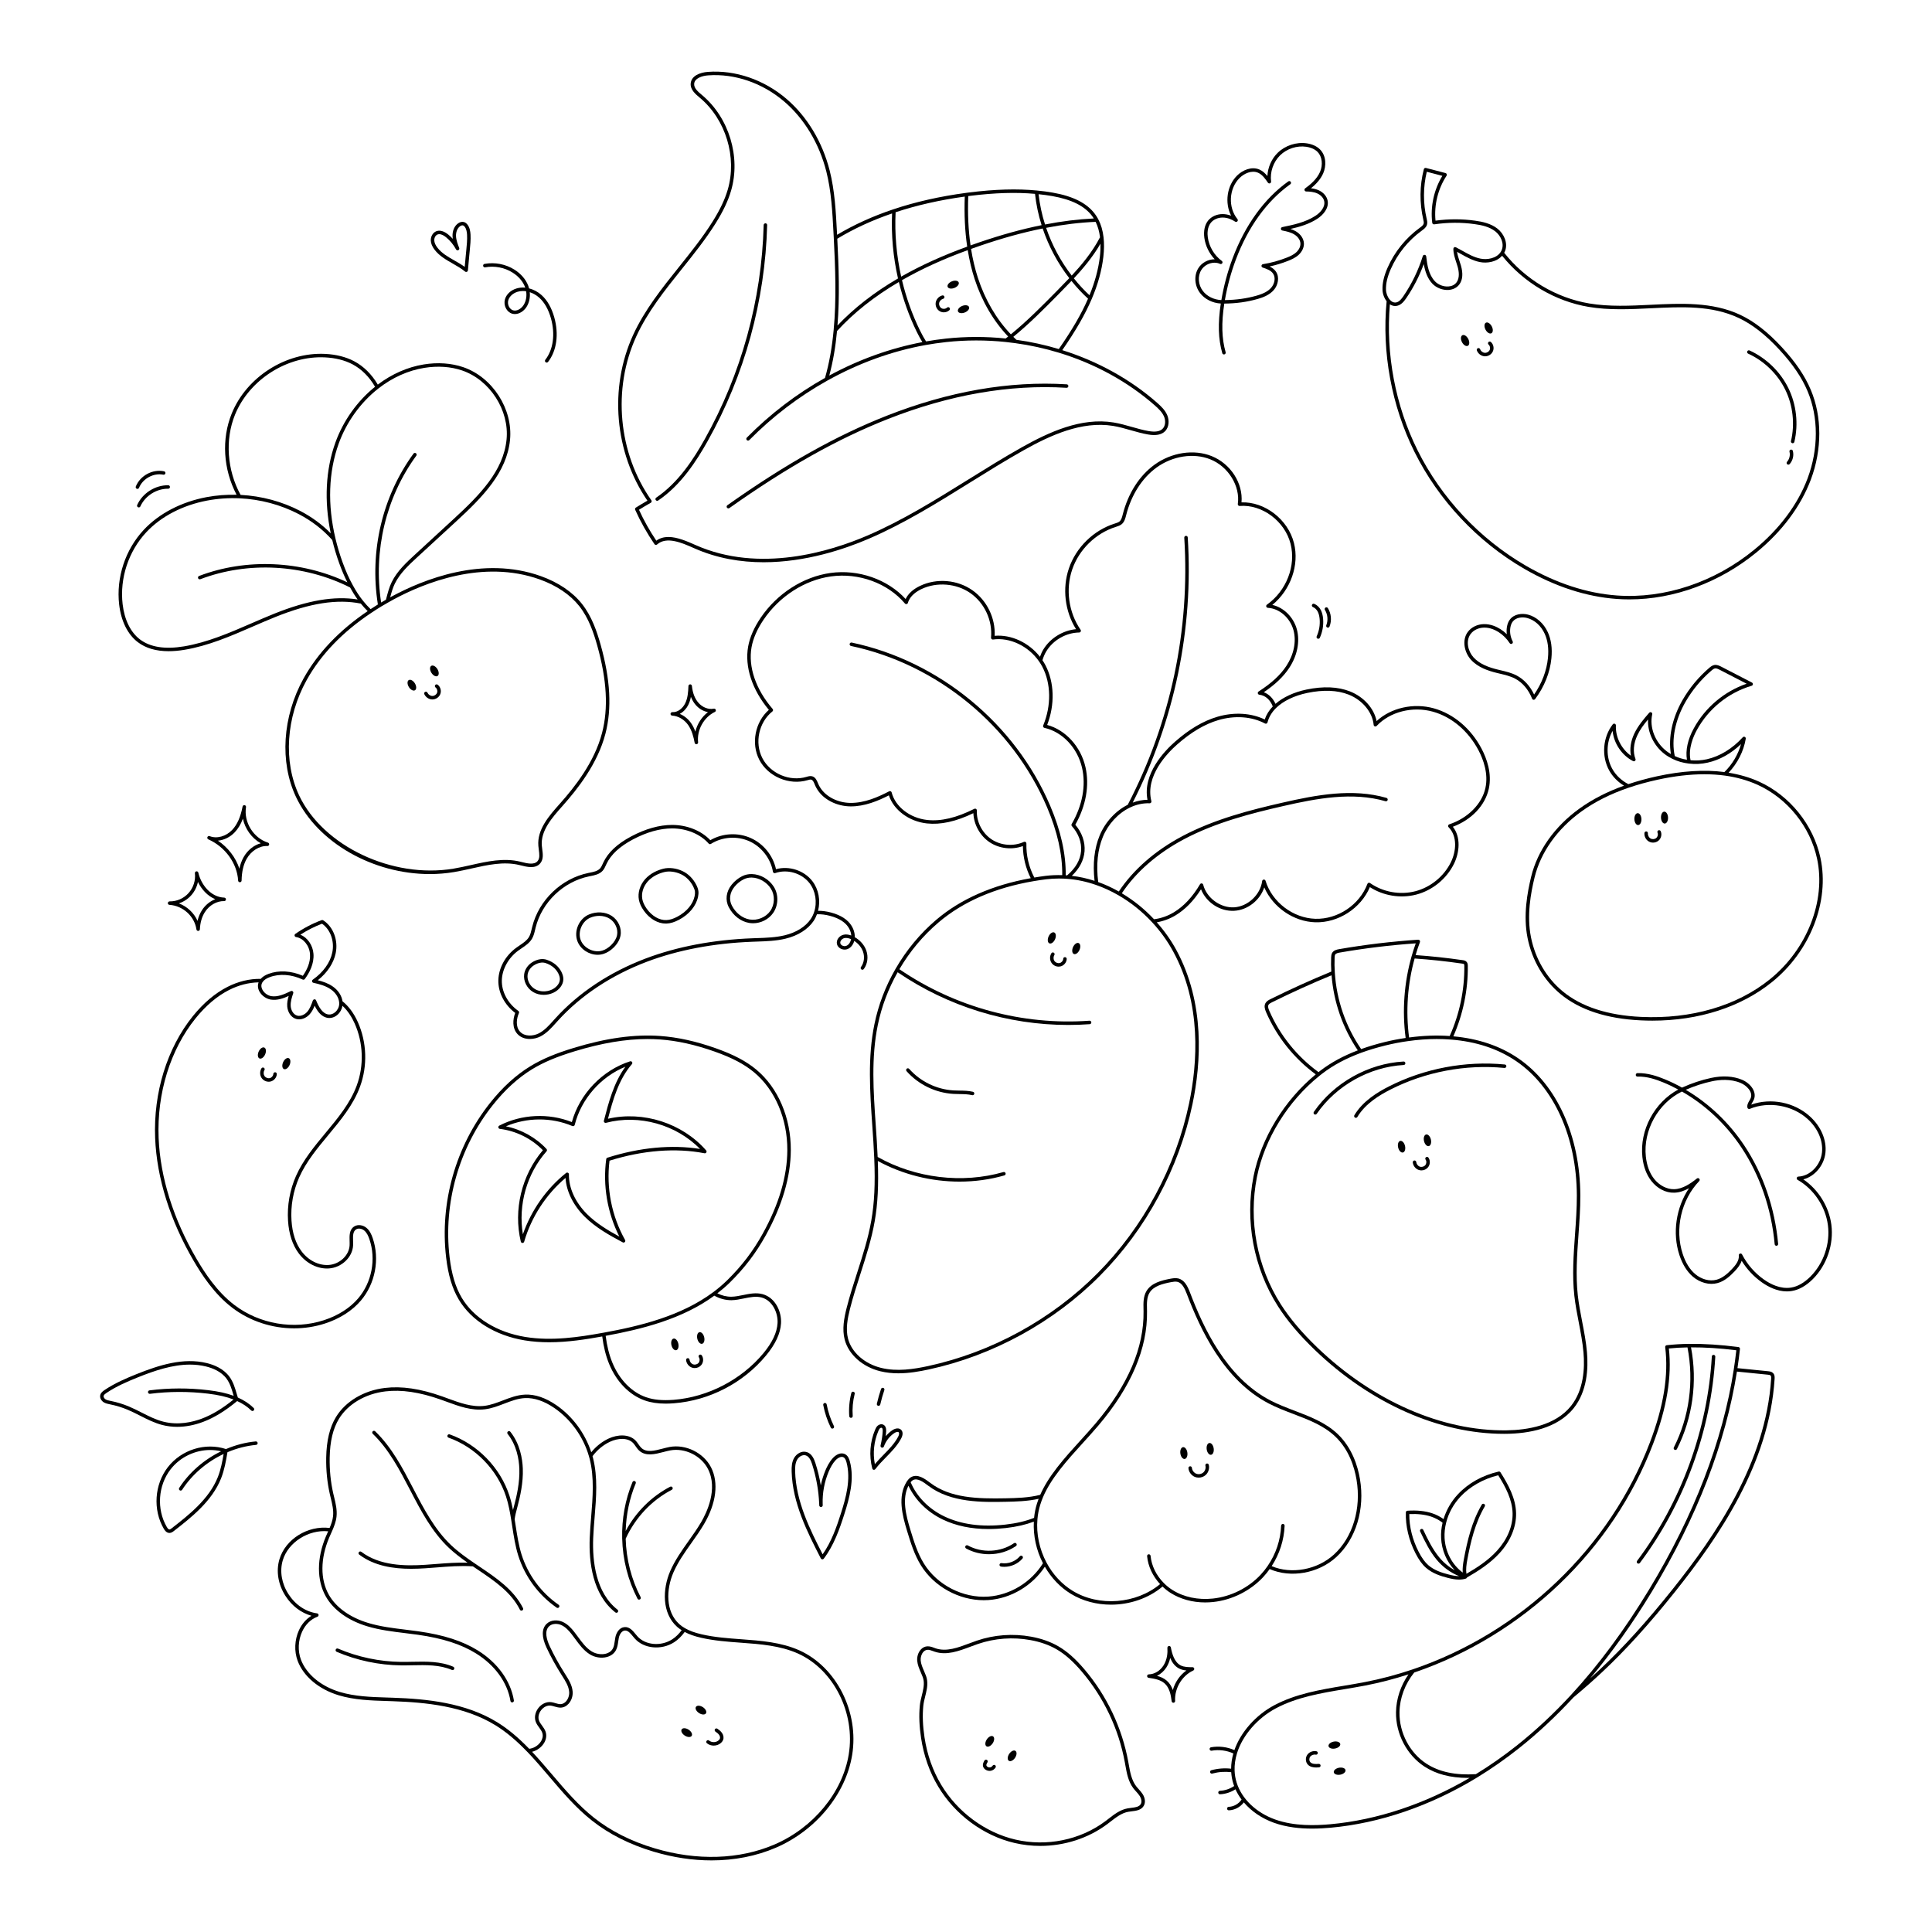 <?xml version="1.0" encoding="utf-8"?>
<!-- Generator: Adobe Illustrator 27.5.0, SVG Export Plug-In . SVG Version: 6.00 Build 0)  -->
<svg version="1.1" xmlns="http://www.w3.org/2000/svg" xmlns:xlink="http://www.w3.org/1999/xlink" x="0px" y="0px"
	 viewBox="0 0 500 500" style="enable-background:new 0 0 500 500;" xml:space="preserve">
<g id="BACKGROUND">
	<rect style="fill:#FFFFFF;" width="500" height="500"/>
</g>
<g id="OBJECTS">
	<path d="M69.348,218.071c-3.757-1.184-6.306-5.302-5.681-9.181c0.039-0.243-0.124-0.473-0.367-0.516
		c-0.243-0.041-0.474,0.118-0.52,0.36c-0.512,2.698-1.39,4.675-2.686,6.044c-1.601,1.693-3.998,2.356-5.827,1.613
		c-0.228-0.092-0.487,0.015-0.584,0.242c-0.096,0.226,0.007,0.488,0.232,0.588c4.37,1.939,7.47,6.229,7.713,10.674
		c0.013,0.239,0.211,0.426,0.45,0.426h0.008c0.242-0.004,0.438-0.2,0.442-0.442c0.04-2.269,0.464-4.098,1.293-5.588
		c1.184-2.103,3.342-3.444,5.367-3.338c0.221,0.014,0.427-0.146,0.467-0.37C69.696,218.358,69.564,218.14,69.348,218.071z
		 M63.036,221.849c-0.49,0.88-0.85,1.862-1.083,2.962c-0.937-2.875-2.929-5.483-5.557-7.246c1.563-0.143,3.157-0.904,4.353-2.168
		c0.878-0.928,1.578-2.095,2.113-3.532c0.551,2.639,2.269,5.05,4.624,6.374C65.712,218.711,64.071,220.011,63.036,221.849z
		 M58.036,232.304c-3.468-0.115-6-3.337-6.709-6.459c-0.053-0.234-0.277-0.382-0.516-0.344c-0.236,0.041-0.399,0.259-0.371,0.497
		c0.218,1.83-0.393,3.745-1.636,5.123c-1.232,1.375-3.03,2.196-4.918,2.155c-0.212,0.014-0.447,0.189-0.456,0.433
		c-0.01,0.244,0.178,0.451,0.421,0.467c3.494,0.221,6.498,2.956,6.987,6.361c0.032,0.223,0.223,0.386,0.446,0.386
		c0.008,0,0.016,0,0.024-0.001c0.233-0.012,0.418-0.2,0.427-0.433c0.065-1.689,0.511-3.225,1.29-4.441
		c1.144-1.791,3.095-2.889,4.983-2.845c0.249,0.027,0.457-0.186,0.465-0.435C58.479,232.52,58.284,232.312,58.036,232.304z
		 M52.264,235.564c-0.517,0.807-0.902,1.737-1.143,2.75c-0.921-2.062-2.689-3.715-4.824-4.52c1.213-0.406,2.323-1.118,3.176-2.072
		c0.882-0.978,1.484-2.194,1.753-3.477c0.939,1.937,2.5,3.655,4.489,4.467C54.351,233.238,53.109,234.24,52.264,235.564z"/>
	<path d="M185.24,183.695c-0.074-0.215-0.298-0.341-0.519-0.295c-1.372,0.289-2.939-0.321-3.998-1.556
		c-0.912-1.055-1.47-2.511-1.658-4.328c-0.025-0.235-0.237-0.437-0.463-0.403c-0.236,0.007-0.426,0.196-0.435,0.432
		c-0.063,1.594-0.175,3.136-0.846,4.486c-0.582,1.187-1.838,2.357-3.302,2.271c-0.006,0-0.011,0-0.017-0.001
		c-0.241-0.004-0.46,0.178-0.473,0.425c-0.014,0.248,0.176,0.46,0.424,0.474l0.02,0.001c1.525,0.086,3.084,0.989,4.072,2.361
		c1.014,1.409,1.445,3.154,1.733,4.676c0.041,0.215,0.229,0.366,0.442,0.366c0.022,0,0.045-0.002,0.068-0.005
		c0.239-0.036,0.407-0.256,0.381-0.496c-0.358-3.167,1.469-6.472,4.342-7.858C185.214,184.147,185.313,183.911,185.24,183.695z
		 M179.959,189.346c-0.287-0.8-0.665-1.589-1.184-2.31c-0.735-1.021-1.749-1.818-2.856-2.284c0.983-0.519,1.763-1.415,2.209-2.324
		c0.329-0.663,0.538-1.367,0.674-2.087c0.312,0.798,0.725,1.496,1.238,2.089c0.856,0.999,2.005,1.655,3.18,1.866
		C181.602,185.534,180.434,187.363,179.959,189.346z"/>
	<path d="M143.446,82.129c-0.703-2.499-1.818-4.444-3.313-5.78c-0.93-0.831-2.062-1.425-3.214-1.718
		c-0.061-0.243-0.127-0.471-0.205-0.673c-0.623-1.637-1.893-3.12-3.576-4.175c-2.268-1.433-5.091-1.975-7.744-1.485
		c-0.245,0.045-0.406,0.28-0.361,0.525c0.045,0.244,0.278,0.409,0.525,0.361c2.431-0.448,5.021,0.047,7.101,1.362
		c1.52,0.952,2.661,2.277,3.215,3.735c0.02,0.051,0.036,0.11,0.055,0.164c-0.774-0.075-1.539-0.008-2.241,0.205
		c-1.512,0.453-2.668,1.543-3.016,2.844c-0.424,1.551,0.453,3.273,1.88,3.687c0.239,0.067,0.476,0.098,0.71,0.098
		c1.242,0,2.378-0.872,2.988-1.82c0.7-1.09,0.995-2.46,0.848-3.843c0.873,0.287,1.721,0.767,2.436,1.406
		c1.365,1.22,2.39,3.021,3.046,5.352c1.15,4.089,0.607,8.101-1.452,10.734c-0.153,0.196-0.118,0.479,0.077,0.632
		c0.082,0.064,0.18,0.095,0.277,0.095c0.134,0,0.266-0.059,0.355-0.173C144.071,90.804,144.673,86.493,143.446,82.129z
		 M135.491,78.971c-0.569,0.883-1.677,1.633-2.694,1.343c-0.953-0.276-1.552-1.507-1.257-2.585c0.265-0.988,1.209-1.858,2.407-2.217
		c0.443-0.134,0.903-0.201,1.379-0.201c0.274,0,0.553,0.022,0.836,0.067C136.375,76.672,136.136,77.967,135.491,78.971z
		 M120.941,58.076c-0.265-0.32-0.548-0.518-0.857-0.603c-0.476-0.144-1.022-0.026-1.537,0.336c-0.952,0.685-1.486,1.933-1.43,3.339
		c0.009,0.224,0.032,0.445,0.065,0.664c-0.368-0.402-0.762-0.775-1.179-1.114c-1.125-0.908-2.196-1.203-3.099-0.851
		c-0.858,0.345-1.441,1.317-1.417,2.37c0.027,0.786,0.361,1.601,0.993,2.42c1.227,1.6,2.982,2.6,4.68,3.567
		c1.099,0.626,2.236,1.274,3.199,2.072c0.082,0.068,0.184,0.104,0.288,0.104c0.059,0,0.118-0.011,0.175-0.035
		c0.155-0.065,0.26-0.211,0.274-0.379c0.112-1.372,0.24-2.701,0.368-4.024l0.109-1.129c0.135-1.338,0.273-2.722,0.199-4.118
		C121.721,59.885,121.579,58.856,120.941,58.076z M120.677,64.725l-0.109,1.13c-0.102,1.061-0.205,2.125-0.3,3.212
		c-0.85-0.615-1.768-1.137-2.661-1.646c-1.695-0.965-3.296-1.878-4.412-3.333c-0.515-0.668-0.787-1.308-0.807-1.897
		c-0.015-0.68,0.335-1.301,0.848-1.507c0.146-0.057,0.297-0.082,0.45-0.082c0.618,0,1.271,0.409,1.75,0.796
		c1.045,0.849,1.94,1.939,2.589,3.151c0.113,0.21,0.367,0.297,0.586,0.197c0.216-0.1,0.317-0.351,0.231-0.573
		c-0.367-0.936-0.782-1.998-0.826-3.061c-0.043-1.085,0.361-2.071,1.052-2.568c0.272-0.191,0.555-0.267,0.765-0.204
		c0.135,0.037,0.27,0.139,0.412,0.311c0.475,0.579,0.585,1.428,0.628,2.099C120.944,62.07,120.808,63.419,120.677,64.725z"/>
	<path d="M343.584,51.912c-0.217-1.099-1.058-2.088-2.252-2.645c-0.667-0.309-1.381-0.461-2.051-0.537
		c1.164-0.946,2.451-2.235,3.168-3.884c0.792-1.834,0.848-4.447-0.812-6.151c-0.808-0.825-1.992-1.377-3.428-1.598
		c-2.708-0.398-5.603,0.549-7.559,2.466c-1.587,1.563-2.54,3.766-2.65,5.999c-0.547-0.678-1.208-1.316-2.063-1.686
		c-2.034-0.879-4.381,0.16-5.802,1.581c-2.647,2.646-3.204,7.055-1.528,10.363c-0.745-0.28-1.504-0.423-2.246-0.416
		c-1.45,0.011-2.821,0.624-3.668,1.641c-0.898,1.089-1.256,2.691-1.008,4.508c0.278,2.054,1.248,4.031,2.677,5.545h-0.02
		c-1.647,0-3.348,0.874-4.235,2.339c-1.152,1.894-0.96,4.525,0.466,6.396c1.196,1.589,3.222,2.599,5.369,2.722
		c-0.777,5.106-0.658,9.206,0.386,12.849c0.056,0.197,0.237,0.326,0.433,0.326c0.04,0,0.083-0.006,0.124-0.017
		c0.239-0.068,0.377-0.318,0.309-0.557c-1.014-3.54-1.121-7.549-0.347-12.588c3.109-0.031,5.88-0.408,8.668-1.204
		c1.331-0.383,3.006-0.994,4.161-2.326c1.034-1.193,1.567-3.273,0.514-4.778c-0.413-0.59-0.978-0.988-1.619-1.296
		c1.616-0.349,3.208-0.831,4.749-1.439c0.96-0.379,1.958-0.83,2.759-1.564c0.915-0.836,1.428-1.963,1.371-3.015
		c-0.067-1.19-0.836-2.335-2.055-3.062c-0.449-0.271-0.93-0.474-1.423-0.635c2.36-0.529,4.832-1.245,6.967-2.646
		C342.473,55.6,343.975,53.842,343.584,51.912z M340.445,55.847c-2.585,1.696-5.775,2.349-8.589,2.925
		c-0.21,0.043-0.361,0.229-0.36,0.443c0.001,0.215,0.153,0.398,0.364,0.44c1.102,0.215,2.166,0.453,3.072,0.999
		c0.949,0.566,1.569,1.462,1.618,2.339c0.041,0.785-0.362,1.645-1.08,2.301c-0.655,0.6-1.466,0.99-2.482,1.391
		c-1.98,0.782-4.046,1.348-6.139,1.685c-0.206,0.033-0.361,0.202-0.377,0.41c-0.017,0.207,0.112,0.399,0.31,0.463
		c1.089,0.354,2.112,0.737,2.67,1.532c0.79,1.132,0.355,2.737-0.457,3.672c-0.779,0.9-1.93,1.532-3.728,2.05
		c-2.658,0.758-5.306,1.123-8.266,1.164c0.623-3.589,1.57-7.116,2.838-10.489c3.168-8.436,8.039-15.175,14.09-19.491
		c0.203-0.145,0.25-0.426,0.106-0.629c-0.144-0.202-0.427-0.248-0.628-0.105c-6.198,4.42-11.18,11.304-14.41,19.907
		c-1.304,3.469-2.276,7.098-2.908,10.807c-1.923-0.082-3.738-0.968-4.797-2.374c-1.208-1.584-1.378-3.799-0.414-5.384
		c0.726-1.198,2.109-1.913,3.444-1.913c0.493,0,0.978,0.098,1.421,0.304c0.209,0.097,0.46,0.02,0.579-0.178
		c0.118-0.2,0.065-0.456-0.121-0.593c-1.943-1.423-3.297-3.701-3.621-6.092c-0.123-0.907-0.183-2.608,0.81-3.813
		c0.677-0.814,1.792-1.306,2.981-1.315c1.367-0.019,2.54,0.567,3.28,1.053c0.188,0.121,0.433,0.09,0.582-0.076
		c0.149-0.165,0.154-0.414,0.013-0.586c-2.457-3.004-2.215-7.859,0.529-10.602c1.206-1.206,3.156-2.104,4.808-1.391
		c1.126,0.488,1.918,1.647,2.553,2.578c0.118,0.172,0.34,0.24,0.532,0.167c0.194-0.074,0.313-0.272,0.287-0.479
		c-0.316-2.447,0.577-5.038,2.328-6.764c1.757-1.725,4.361-2.574,6.794-2.218c0.864,0.133,2.071,0.473,2.917,1.337
		c1.167,1.197,1.426,3.321,0.63,5.163c-0.837,1.929-2.594,3.353-3.841,4.255c-0.157,0.114-0.224,0.315-0.165,0.5
		c0.058,0.185,0.228,0.312,0.421,0.315c0.86,0.014,1.969,0.087,2.916,0.525c0.933,0.435,1.587,1.184,1.749,2.005
		C343.002,53.578,341.734,55.007,340.445,55.847z"/>
	<path d="M400.569,163.607c-1.047-2.286-2.962-3.985-5.124-4.545c-1.551-0.409-3.608-0.169-4.698,1.29
		c-0.385,0.512-0.645,1.176-0.771,1.98c-0.087,0.594-0.09,1.202-0.012,1.801c-0.509-0.495-1.067-0.938-1.662-1.315
		c-0.988-0.621-2.506-1.344-4.323-1.294c-1.658,0.042-3.193,0.792-4.106,2.01c-1.618,2.174-0.858,5.374,0.813,7.211
		c1.83,2.001,4.484,2.86,6.592,3.385c0.295,0.073,0.59,0.143,0.887,0.213c1.34,0.317,2.726,0.645,3.932,1.28
		c1.918,1.003,3.483,2.849,4.41,5.198c0.06,0.152,0.197,0.26,0.359,0.281c0.02,0.003,0.04,0.004,0.06,0.004
		c0.141,0,0.275-0.066,0.361-0.181c2.386-3.196,3.843-6.837,4.212-10.529C401.763,167.797,401.449,165.511,400.569,163.607z
		 M400.604,170.307c-0.33,3.286-1.563,6.535-3.579,9.441c-1.03-2.197-2.611-3.928-4.509-4.921c-1.306-0.688-2.749-1.029-4.143-1.359
		c-0.293-0.069-0.586-0.138-0.876-0.211c-1.985-0.494-4.478-1.295-6.144-3.117c-1.424-1.567-2.097-4.264-0.756-6.065
		c0.748-0.997,2.021-1.613,3.409-1.648c0.056-0.002,0.112-0.003,0.168-0.003c1.49,0,2.801,0.624,3.649,1.158
		c1.142,0.724,2.138,1.714,2.88,2.864c0.131,0.202,0.398,0.265,0.605,0.145c0.208-0.121,0.284-0.385,0.173-0.598
		c-0.568-1.086-0.786-2.339-0.611-3.523c0.102-0.651,0.303-1.181,0.6-1.574c0.84-1.124,2.487-1.292,3.751-0.96
		c1.903,0.493,3.597,2.006,4.532,4.05C400.563,165.741,400.85,167.868,400.604,170.307z"/>
	<path d="M473.951,316.928c-0.62-4.674-3.357-9.057-7.245-11.709c2.916-0.743,5.362-3.583,5.715-6.874
		c0.351-3.291-1.142-6.804-3.991-9.397c-4.051-3.694-10.079-4.887-15.223-3.074c0.079-0.186,0.193-0.379,0.315-0.587
		c0.143-0.242,0.283-0.486,0.384-0.734c0.836-2.026-0.953-4.234-3.088-5.118c-2.281-0.948-5.045-1.109-7.997-0.466
		c-2.529,0.544-5.057,1.386-7.518,2.504c-1.466-0.82-2.969-1.552-4.474-2.164c-1.895-0.78-4.404-1.666-7.058-1.584
		c-0.248,0.008-0.443,0.215-0.436,0.465c0.008,0.248,0.169,0.435,0.465,0.436c2.496-0.085,4.876,0.771,6.689,1.516
		c1.29,0.525,2.574,1.151,3.838,1.833c-6.16,3.308-10.033,10.503-9.278,17.471c0.274,2.501,1.057,4.587,2.327,6.2
		c1.507,1.927,3.704,3.097,5.903,3.02c1.378-0.027,2.665-0.501,3.845-1.165c-3.362,4.992-4.38,11.6-2.489,17.32
		c0.791,2.403,1.957,4.277,3.467,5.57c1.853,1.585,4.285,2.231,6.353,1.678c1.835-0.481,3.281-1.809,4.454-3.044
		c0.712-0.749,1.485-1.68,1.827-2.739c1.341,2.18,3.124,4.088,5.215,5.571c1.59,1.124,3.918,2.357,6.487,2.357
		c0.411,0,0.828-0.032,1.249-0.1c1.878-0.303,3.719-1.34,5.47-3.079C472.785,327.412,474.623,322.007,473.951,316.928z
		 M468.52,330.394c-1.614,1.604-3.29,2.556-4.979,2.83c-2.754,0.444-5.366-0.896-7.071-2.103c-2.355-1.67-4.301-3.907-5.625-6.469
		c-0.079-0.153-0.236-0.244-0.4-0.244c-0.044,0-0.088,0.006-0.132,0.019c-0.208,0.064-0.34,0.267-0.316,0.483
		c0.153,1.308-0.851,2.553-1.743,3.493c-1.086,1.144-2.414,2.37-4.032,2.794c-1.785,0.474-3.906-0.097-5.536-1.492
		c-1.384-1.184-2.459-2.922-3.198-5.168c-2.121-6.416-0.406-14.002,4.267-18.877c0.164-0.171,0.167-0.44,0.007-0.616
		c-0.161-0.175-0.429-0.194-0.614-0.047c-1.679,1.344-3.692,2.724-5.887,2.766c-1.863,0.058-3.863-0.992-5.178-2.675
		c-1.165-1.479-1.885-3.411-2.14-5.741c-0.738-6.807,3.176-13.846,9.337-16.856c6.066,3.454,11.39,8.456,15.404,14.488
		c4.787,7.198,7.761,15.85,8.6,25.021c0.021,0.233,0.218,0.409,0.448,0.409c0.014,0,0.028-0.001,0.042-0.002
		c0.247-0.023,0.43-0.242,0.407-0.49c-0.853-9.319-3.878-18.115-8.748-25.438c-3.969-5.966-9.204-10.933-15.162-14.441
		c2.215-0.961,4.477-1.704,6.741-2.191c1.932-0.421,4.795-0.693,7.46,0.418c1.514,0.626,3.26,2.345,2.601,3.945
		c-0.086,0.211-0.208,0.415-0.328,0.62c-0.307,0.522-0.654,1.113-0.515,1.816c0.025,0.132,0.11,0.246,0.229,0.31
		c0.119,0.064,0.259,0.07,0.385,0.019c4.893-2.024,11.057-0.941,14.98,2.637c2.639,2.4,4.023,5.629,3.702,8.635
		c-0.356,3.328-3.097,6.134-6.109,6.254c-0.201,0.009-0.372,0.149-0.42,0.343c-0.048,0.195,0.039,0.398,0.214,0.498
		c4.203,2.407,7.209,6.891,7.847,11.702C473.694,321.853,471.955,326.967,468.52,330.394z"/>
	<path d="M388.324,381.038c-0.102-0.161-0.291-0.242-0.482-0.198c-4.245,0.989-7.902,3.037-10.577,5.924
		c-1.708,1.837-2.966,4.032-3.676,6.38c-0.868-0.634-1.853-1.145-2.951-1.511c-1.83-0.605-3.918-0.817-6.385-0.661
		c-0.232,0.015-0.414,0.204-0.421,0.436c-0.105,3.539,0.768,7.219,2.527,10.64c0.85,1.655,1.706,2.831,2.698,3.7
		c1.665,1.458,3.779,2.134,5.624,2.602c0.908,0.235,1.911,0.447,2.917,0.447c0.601,0,1.202-0.076,1.785-0.266
		c0.139-0.045,0.234-0.154,0.279-0.282c2.809-1.612,5.971-3.614,8.417-6.301c2.838-3.112,4.357-6.784,4.279-10.338
		C392.275,387.775,390.37,384.261,388.324,381.038z M374.905,407.477c-1.744-0.442-3.732-1.074-5.254-2.407
		c-0.902-0.792-1.694-1.883-2.491-3.434c-1.621-3.153-2.459-6.529-2.435-9.789c2.166-0.1,4.014,0.107,5.629,0.641
		c1.113,0.37,2.134,0.923,2.983,1.594c-0.315,1.34-0.448,2.669-0.381,3.952c0.151,3.17,1.448,6.158,3.522,8.335
		c-1.488-0.819-2.862-1.947-4.005-3.328c-1.811-2.189-3.095-4.914-4.128-7.102c-0.105-0.226-0.377-0.318-0.599-0.216
		c-0.225,0.107-0.322,0.375-0.215,0.599c1.294,2.744,2.507,5.188,4.248,7.292c1.608,1.944,3.646,3.423,5.84,4.281
		C376.721,407.901,375.797,407.708,374.905,407.477z M387.414,401.341c-2.28,2.503-5.124,4.348-7.906,5.956
		c-0.169-1.138-0.005-2.346,0.223-3.589c0.865-4.657,2.011-9.559,4.531-13.86c0.126-0.215,0.054-0.491-0.161-0.617
		c-0.216-0.125-0.492-0.054-0.617,0.161c-2.59,4.421-3.759,9.415-4.639,14.153c-0.214,1.167-0.381,2.312-0.29,3.436
		c-2.743-2.019-4.527-5.366-4.699-8.991c-0.067-1.289,0.074-2.629,0.419-3.98c0.627-2.445,1.889-4.739,3.651-6.633
		c2.45-2.645,5.923-4.621,9.81-5.585c1.91,3.038,3.646,6.327,3.722,9.837C391.531,394.951,390.094,398.4,387.414,401.341z"/>
	<path d="M303.669,440.672c-0.225,0-0.42-0.169-0.446-0.398c-0.197-1.667-0.57-3.52-1.848-4.631
		c-1.047-0.919-2.546-1.199-4.119-1.425c-0.232-0.033-0.4-0.24-0.385-0.475c0.015-0.234,0.207-0.418,0.442-0.421
		c1.45-0.023,2.901-0.899,3.789-2.287c0.998-1.561,1.105-3.348,1.02-4.571c-0.017-0.238,0.155-0.448,0.391-0.479
		c0.228-0.036,0.455,0.128,0.5,0.362c0.331,1.725,0.918,3.812,2.54,4.657c0.909,0.463,2.057,0.463,3.071,0.463
		c0.212,0,0.395,0.148,0.44,0.355c0.045,0.207-0.061,0.418-0.253,0.506c-2.906,1.324-4.879,4.633-4.691,7.868
		c0.014,0.244-0.167,0.454-0.41,0.475C303.696,440.672,303.682,440.672,303.669,440.672z M299.424,433.71
		c0.945,0.246,1.815,0.617,2.544,1.256c0.756,0.658,1.24,1.502,1.562,2.414c0.559-2.027,1.81-3.851,3.51-5.064
		c-0.647-0.063-1.297-0.203-1.9-0.51c-1.126-0.586-1.83-1.604-2.294-2.728c-0.172,0.807-0.478,1.648-0.986,2.444
		C301.242,432.489,300.382,433.246,299.424,433.71z"/>
	<path d="M227.267,363.821c0.034,0.008,0.069,0.011,0.103,0.011c0.205,0,0.39-0.14,0.438-0.348c0.313-1.338,0.66-2.559,1.06-3.732
		c0.08-0.236-0.045-0.491-0.281-0.572c-0.234-0.077-0.491,0.047-0.571,0.281c-0.41,1.202-0.764,2.451-1.084,3.817
		C226.874,363.522,227.024,363.764,227.267,363.821z M215.417,369.724c0.067,0,0.135-0.015,0.198-0.047
		c0.223-0.11,0.315-0.38,0.205-0.602c-0.874-1.775-1.507-3.666-1.88-5.623c-0.047-0.245-0.284-0.402-0.527-0.358
		c-0.244,0.047-0.405,0.282-0.358,0.527c0.389,2.036,1.047,4.005,1.957,5.852C215.091,369.631,215.251,369.724,215.417,369.724z
		 M233.194,370.019c-0.525-0.503-1.396-0.453-2.276,0.133c-0.632,0.427-1.199,0.949-1.683,1.543
		c0.054-0.448,0.089-0.874,0.106-1.288c0.033-0.843-0.201-1.405-0.694-1.674c-0.521-0.285-1.124-0.091-1.492,0.226
		c-0.343,0.297-0.523,0.686-0.678,1.056c-1.34,3.152-1.6,6.717-0.733,10.035c0.044,0.167,0.179,0.295,0.348,0.328
		c0.029,0.006,0.059,0.009,0.088,0.009c0.139,0,0.273-0.065,0.359-0.179c0.831-1.101,1.818-2.11,2.773-3.086
		c1.441-1.473,2.93-2.995,3.913-4.864C233.72,371.33,233.709,370.513,233.194,370.019z M232.429,371.837
		c-0.922,1.755-2.3,3.164-3.76,4.656c-0.76,0.777-1.54,1.574-2.257,2.431c-0.557-2.864-0.247-5.87,0.896-8.56
		c0.119-0.285,0.242-0.555,0.437-0.724c0.095-0.082,0.234-0.144,0.352-0.144c0.044,0,0.085,0.009,0.12,0.028
		c0.16,0.087,0.241,0.396,0.224,0.846c-0.046,1.087-0.223,2.275-0.556,3.737c-0.053,0.232,0.084,0.466,0.313,0.533
		c0.23,0.063,0.47-0.056,0.55-0.281c0.503-1.407,1.453-2.637,2.672-3.46c0.395-0.264,0.924-0.449,1.15-0.23
		C232.805,370.895,232.642,371.438,232.429,371.837z M220.869,360.181c-0.242-0.063-0.486,0.083-0.548,0.325
		c-0.503,1.983-0.683,4.007-0.535,6.016c0.017,0.237,0.215,0.417,0.449,0.417c0.011,0,0.022,0,0.033-0.001
		c0.248-0.019,0.435-0.235,0.416-0.483c-0.14-1.912,0.031-3.839,0.51-5.728C221.256,360.487,221.11,360.241,220.869,360.181z
		 M218.766,376.375c-1.143-0.652-2.455,0.122-3.232,0.98c-0.965,1.061-1.568,2.356-1.939,3.239
		c-0.513,1.235-0.906,2.523-1.174,3.836c-0.316-1.934-0.776-3.848-1.377-5.729c-0.362-1.133-0.941-2.487-2.214-2.893
		c-1.348-0.449-2.713,0.449-3.317,1.52c-0.606,1.064-0.664,2.299-0.635,3.476c0.214,8.205,4.113,15.807,7.553,22.515
		c0.07,0.137,0.207,0.229,0.361,0.243c0.013,0.001,0.026,0.002,0.04,0.002c0.14,0,0.273-0.065,0.358-0.178
		c2.633-3.46,4.123-7.747,5.313-11.493c1.341-4.198,2.669-9.061,1.447-13.656C219.778,377.585,219.487,376.784,218.766,376.375z
		 M217.645,391.619c-1.1,3.465-2.46,7.397-4.746,10.639c-3.309-6.462-6.918-13.738-7.12-21.476c-0.025-1.047,0.02-2.136,0.519-3.01
		c0.361-0.639,1.084-1.179,1.812-1.179c0.148,0,0.296,0.023,0.442,0.071c0.886,0.282,1.339,1.383,1.636,2.311
		c1.059,3.316,1.67,6.741,1.818,10.189c0.004,0.142,0.009,0.282,0.016,0.424c0.012,0.246,0.208,0.428,0.468,0.428
		c0.247-0.011,0.44-0.217,0.432-0.465c-0.004-0.14-0.01-0.28-0.015-0.42c-0.075-2.788,0.449-5.611,1.521-8.192
		c0.554-1.321,1.101-2.24,1.774-2.98c0.578-0.639,1.486-1.164,2.12-0.801c0.43,0.243,0.632,0.827,0.759,1.309
		C220.239,382.828,218.947,387.542,217.645,391.619z"/>
	<path d="M45.855,369.264c2.171,0,4.431-0.427,6.682-1.273c2.882-1.083,5.776-2.853,8.841-5.4c1.439,0.658,2.643,1.456,3.646,2.444
		c0.088,0.086,0.202,0.129,0.316,0.129c0.116,0,0.233-0.045,0.321-0.135c0.175-0.177,0.173-0.462-0.004-0.637
		c-1.126-1.109-2.474-1.995-4.1-2.714c-0.115-0.344-0.224-0.711-0.338-1.1c-0.402-1.38-0.858-2.944-1.829-4.273
		c-1.555-2.13-4.05-3.102-5.868-3.54c-6.043-1.478-12.31,0.5-18.181,2.856c-2.618,1.053-5.636,2.327-8.314,4.142
		c-0.448,0.298-0.926,0.68-1.07,1.254c-0.198,0.779,0.306,1.518,0.863,1.88c0.498,0.312,1.079,0.43,1.592,0.533l0.109,0.022
		c1.545,0.31,3.064,0.777,4.518,1.389c1.09,0.455,2.175,1.006,3.223,1.539c1.828,0.929,3.718,1.89,5.755,2.408
		C43.249,369.106,44.536,369.264,45.855,369.264z M33.386,364.011c-1.508-0.635-3.085-1.12-4.688-1.441l-0.109-0.022
		c-0.479-0.097-0.932-0.187-1.286-0.41c-0.293-0.189-0.559-0.568-0.474-0.9c0.069-0.277,0.39-0.522,0.698-0.727
		c2.608-1.766,5.573-3.019,8.148-4.054c4.378-1.757,8.972-3.299,13.481-3.299c1.395,0,2.782,0.148,4.152,0.483
		c1.673,0.404,3.96,1.287,5.354,3.197c0.878,1.202,1.31,2.685,1.692,3.993c0.04,0.138,0.084,0.271,0.124,0.406
		c-1.822-0.673-3.931-1.141-6.551-1.456c-5.088-0.611-10.213-0.595-15.234,0.045c-0.247,0.032-0.421,0.257-0.39,0.504
		c0.032,0.246,0.257,0.422,0.504,0.39c4.947-0.632,9.998-0.647,15.012-0.045c2.686,0.322,4.809,0.809,6.626,1.515
		c-2.854,2.324-5.551,3.953-8.226,4.958c-2.403,0.902-6.086,1.767-9.981,0.769c-1.942-0.494-3.786-1.432-5.57-2.339
		C35.606,365.037,34.506,364.479,33.386,364.011z M66.19,373.038c-2.62,0.248-5.209,0.917-7.702,1.976
		c-5.354-1.765-11.527,0.154-15.058,4.701c-3.465,4.475-3.897,11.015-1.052,15.903c0.158,0.275,0.637,1.109,1.48,1.109h0.023
		c0.454-0.014,0.811-0.267,1.11-0.501c4.402-3.423,9.88-7.683,12.23-13.637c0.86-2.17,1.266-4.497,1.648-6.756
		c2.399-1.017,4.889-1.659,7.406-1.897c0.248-0.024,0.43-0.244,0.406-0.491C66.657,373.196,66.43,373.021,66.19,373.038z
		 M56.382,382.256c-2.259,5.726-7.63,9.903-11.946,13.259c-0.187,0.147-0.402,0.304-0.577,0.31h-0.005
		c-0.208,0-0.448-0.227-0.696-0.66c-2.667-4.581-2.262-10.708,0.984-14.899c2.483-3.197,6.36-5.008,10.256-5.008
		c0.951,0,1.901,0.113,2.834,0.335c-4.424,2.139-8.252,5.459-10.852,9.475c-0.135,0.208-0.075,0.487,0.133,0.623
		c0.076,0.048,0.161,0.072,0.245,0.072c0.148,0,0.293-0.072,0.379-0.206c2.56-3.954,6.356-7.211,10.739-9.273
		C57.527,378.306,57.133,380.361,56.382,382.256z"/>
	<path d="M194.577,226.21c-0.895-0.027-1.745,0.168-2.518,0.552c-1.01,0.501-1.943,1.259-2.699,2.191
		c-1.451,1.792-1.727,3.982-0.737,5.856c1.127,2.151,3.074,3.66,5.209,4.036c0.351,0.062,0.706,0.092,1.059,0.092
		c2.037,0,4.036-0.999,5.201-2.67c1.372-1.968,1.444-4.748,0.177-6.759C199.048,227.549,196.814,226.254,194.577,226.21z
		 M199.353,235.752c-1.152,1.652-3.36,2.557-5.365,2.206c-1.861-0.328-3.569-1.661-4.567-3.568c-0.816-1.546-0.577-3.367,0.64-4.87
		c0.674-0.833,1.504-1.507,2.399-1.951c0.614-0.304,1.287-0.458,2.002-0.458c0.033,0,0.066,0,0.098,0.001
		c1.91,0.038,3.897,1.192,4.946,2.875C200.586,231.701,200.523,234.072,199.353,235.752z M224.19,245.978
		c-0.496-1.405-1.576-2.64-2.98-3.437c0.052-1.416-0.564-2.908-1.702-4.047c-0.698-0.697-1.563-1.26-2.639-1.72
		c-0.53-0.233-1.126-0.435-1.82-0.618c-1.169-0.314-2.287-0.453-3.341-0.443c0.693-2.671,0.158-5.565-1.481-7.692
		c-2.152-2.774-6.032-4.019-9.401-3.075c-0.764-3.521-3.225-6.577-6.521-8.056c-3.336-1.497-7.314-1.279-10.474,0.551
		c-2.352-2.473-6.007-3.945-9.862-3.952h-0.004c-3.326,0-6.895,1-10.61,2.972c-3.625,1.933-5.984,4.138-7.208,6.738
		c-0.062,0.127-0.12,0.256-0.178,0.386c-0.198,0.435-0.384,0.847-0.674,1.166c-0.63,0.701-1.693,0.909-2.721,1.11l-0.292,0.058
		c-6.994,1.43-12.841,7.042-14.549,13.967l-0.109,0.464c-0.181,0.781-0.351,1.518-0.727,2.152c-0.543,0.904-1.442,1.511-2.394,2.153
		c-0.321,0.216-0.641,0.433-0.947,0.66c-2.775,2.047-4.487,5.156-4.579,8.315c-0.098,3.181,1.566,6.413,4.363,8.517
		c-0.63,1.63-0.824,3.909,0.568,5.444c0.832,0.914,2.01,1.296,3.209,1.296c0.971,0,1.955-0.251,2.777-0.673
		c1.614-0.841,2.833-2.204,4.012-3.522l0.45-0.501c5.897-6.527,13.865-11.814,23.042-15.289c8.088-3.055,17.3-4.798,27.383-5.181
		l1.172-0.042c2.422-0.082,4.927-0.167,7.338-0.751c3.21-0.772,5.793-2.4,7.273-4.586c0.363-0.539,0.644-1.124,0.865-1.729
		c1.056-0.042,2.191,0.09,3.391,0.412c0.65,0.171,1.202,0.358,1.692,0.573c0.973,0.416,1.745,0.917,2.361,1.53
		c0.852,0.854,1.359,1.93,1.434,2.977c-0.759-0.282-1.465-0.345-2.099-0.172c-0.987,0.271-1.865,1.306-1.598,2.42
		c0.12,0.48,0.45,0.885,0.93,1.139c0.326,0.173,0.693,0.262,1.057,0.262c0.248,0,0.493-0.041,0.723-0.125
		c0.835-0.312,1.494-1.122,1.758-2.126c1.066,0.688,1.877,1.672,2.265,2.771c0.483,1.37,0.285,2.894-0.515,3.979
		c-0.148,0.2-0.105,0.482,0.095,0.63c0.08,0.059,0.174,0.088,0.267,0.088c0.138,0,0.274-0.063,0.363-0.183
		C224.525,249.469,224.771,247.625,224.19,245.978z M210.693,236.035c-0.204,0.64-0.499,1.247-0.875,1.805
		c-1.354,1.999-3.746,3.495-6.738,4.215c-2.322,0.563-4.78,0.646-7.157,0.727l-1.176,0.042c-10.179,0.387-19.488,2.149-27.667,5.239
		c-9.311,3.526-17.4,8.896-23.392,15.527l-0.453,0.504c-1.126,1.258-2.289,2.559-3.755,3.323c-1.53,0.786-3.707,0.89-4.906-0.428
		c-1.199-1.322-0.896-3.417-0.272-4.809c0.088-0.197,0.025-0.428-0.151-0.552c-2.729-1.923-4.366-4.975-4.274-7.967
		c0.083-2.843,1.697-5.762,4.214-7.619c0.297-0.22,0.606-0.429,0.916-0.638c0.991-0.669,2.016-1.361,2.663-2.438
		c0.448-0.756,0.643-1.597,0.831-2.411l0.106-0.453c1.626-6.593,7.194-11.938,13.853-13.299l0.287-0.057
		c1.118-0.219,2.386-0.467,3.216-1.39c0.383-0.424,0.608-0.919,0.826-1.398c0.056-0.123,0.111-0.246,0.171-0.37
		c1.141-2.422,3.371-4.493,6.818-6.33c3.583-1.902,7.01-2.866,10.186-2.866h0.004c3.743,0.007,7.273,1.475,9.443,3.926
		c0.146,0.165,0.389,0.2,0.576,0.083c2.956-1.85,6.769-2.113,9.949-0.687c3.135,1.406,5.529,4.503,6.099,7.89
		c0.022,0.131,0.101,0.245,0.215,0.313c0.115,0.067,0.253,0.081,0.378,0.037c3.123-1.095,6.859,0.006,8.886,2.62
		C211.072,230.592,211.534,233.519,210.693,236.035z M220.246,243.131c-0.132,0.627-0.528,1.392-1.239,1.657
		c-0.323,0.117-0.724,0.084-1.046-0.088c-0.146-0.077-0.401-0.253-0.478-0.558c-0.138-0.576,0.394-1.181,0.961-1.337
		c0.166-0.046,0.336-0.065,0.507-0.065c0.463,0,0.927,0.146,1.311,0.317C220.257,243.081,220.251,243.106,220.246,243.131z
		 M141.494,248.387c-0.479-0.162-0.993-0.216-1.537-0.159c-0.777,0.081-1.585,0.386-2.339,0.882c-1.069,0.704-1.804,1.83-1.965,3.01
		c-0.244,1.775,0.721,3.682,2.346,4.637c0.807,0.474,1.751,0.712,2.716,0.712c0.842,0,1.699-0.182,2.493-0.548
		c1.538-0.717,2.552-2.074,2.584-3.454c0.016-0.598-0.15-1.251-0.496-1.948C144.537,250.04,143.258,248.986,141.494,248.387z
		 M142.828,256.104c-1.438,0.663-3.114,0.616-4.374-0.124c-1.32-0.775-2.106-2.312-1.91-3.738c0.127-0.927,0.713-1.817,1.568-2.38
		c0.634-0.417,1.304-0.673,1.938-0.739c0,0,0,0,0,0c0.108-0.011,0.214-0.017,0.318-0.017c0.293,0,0.574,0.045,0.836,0.134
		c1.535,0.521,2.641,1.426,3.287,2.684c0.277,0.558,0.411,1.069,0.399,1.52C144.861,254.711,143.76,255.669,142.828,256.104z
		 M180.202,229.002c-0.811-1.598-2.081-2.865-3.571-3.566c-1.569-0.752-3.466-0.988-4.95-0.617
		c-1.374,0.345-3.314,1.103-4.763,2.755c-1.321,1.522-1.909,3.501-1.573,5.298c0.178,0.928,0.599,1.853,1.29,2.829
		c1.49,2.091,3.595,3.319,5.667,3.319c0.067,0,0.135-0.001,0.201-0.004c1.008-0.038,2.073-0.364,3.256-0.997
		c2.621-1.403,4.406-3.567,4.896-5.938c0.109-0.53,0.139-1,0.091-1.447C180.682,230.13,180.51,229.612,180.202,229.002z
		 M179.773,231.898c-0.435,2.108-2.053,4.05-4.438,5.326c-1.06,0.567-1.997,0.858-2.866,0.891c-1.821,0.078-3.738-1.027-5.099-2.937
		c-0.614-0.867-0.987-1.677-1.139-2.474c-0.286-1.527,0.226-3.224,1.366-4.538c1.294-1.476,3.055-2.159,4.303-2.473
		c1.289-0.322,2.952-0.109,4.344,0.557c1.313,0.618,2.433,1.741,3.154,3.16c0.259,0.515,0.404,0.94,0.454,1.328
		C179.889,231.085,179.864,231.454,179.773,231.898z M158.298,237.021c-1.627-1.042-3.862-1.184-5.835-0.368
		c-2.592,1.058-4.008,4.293-3.03,6.923c0.788,2.118,3.009,3.522,5.229,3.522c0.534,0,1.067-0.081,1.581-0.252
		c0.887-0.292,1.762-0.84,2.533-1.587c0.965-0.94,1.589-2.005,1.805-3.08C160.966,240.25,160.027,238.129,158.298,237.021z
		 M159.697,242.001c-0.18,0.896-0.716,1.799-1.55,2.612c-0.672,0.651-1.428,1.127-2.189,1.377c-2.172,0.726-4.882-0.573-5.682-2.729
		c-0.802-2.156,0.403-4.908,2.526-5.775c0,0,0.001,0,0.002-0.001c0.744-0.308,1.529-0.46,2.292-0.46
		c0.986,0,1.935,0.253,2.714,0.753C159.214,238.678,160.007,240.453,159.697,242.001z"/>
	<path d="M35.506,130.684c-0.102,0.227,0,0.493,0.226,0.595c0.06,0.027,0.122,0.04,0.184,0.04c0.172,0,0.336-0.099,0.411-0.266
		c1.235-2.75,4.221-4.613,7.2-4.571c0.263,0.01,0.454-0.193,0.459-0.442c0.005-0.248-0.193-0.454-0.442-0.459
		C40.184,125.532,36.884,127.614,35.506,130.684z M35.398,126.495c0.055,0.022,0.111,0.032,0.167,0.032
		c0.179,0,0.348-0.107,0.418-0.283c0.955-2.391,3.777-3.91,6.291-3.392c0.241,0.046,0.482-0.106,0.533-0.35
		c0.05-0.244-0.106-0.482-0.35-0.533c-2.97-0.614-6.183,1.115-7.31,3.94C35.055,126.14,35.167,126.402,35.398,126.495z
		 M155.444,166.865c-0.96-3.423-2.284-7.354-4.818-10.561c-2.444-3.094-6.124-5.583-10.641-7.197
		c-15.075-5.403-30.582,0.937-38.484,5.198c-0.178,0.096-0.349,0.195-0.525,0.292c0.335-1.275,0.681-2.483,1.206-3.553
		c1.324-2.71,3.702-4.898,5.8-6.829l4.969-4.573c1.699-1.561,3.397-3.123,5.092-4.686c6.878-6.326,13.121-12.7,13.951-21.112
		c0.79-7.96-4.526-16.225-12.102-18.818c-3.074-1.051-6.605-1.297-10.215-0.712c-4.172,0.667-8.274,2.475-11.902,5.219
		c-1.562-2.659-3.67-4.751-6.139-6.056c-2.119-1.111-4.634-1.746-7.473-1.889c-10.167-0.508-20.325,5.966-24.174,15.385
		c-2.708,6.647-2.23,14.465,1.24,21.073c-2.61-0.062-5.222,0.134-7.779,0.614c-6.533,1.232-12.308,4.242-16.261,8.476
		c-4.778,5.127-7.152,12.349-6.351,19.319c0.497,4.293,2.213,7.751,4.831,9.737c2.046,1.557,4.717,2.339,7.973,2.339
		c1.278,0,2.646-0.12,4.101-0.362c6.183-1.026,12.029-3.566,17.682-6.022c1.945-0.845,3.956-1.719,5.947-2.516
		c8.89-3.561,15.89-4.65,22.005-3.426c0.563,0.701,1.16,1.35,1.776,1.955c-7.333,4.959-12.923,10.819-16.596,17.436
		c-5.466,9.876-6.213,21.623-1.95,30.657c5.63,11.932,20.051,19.955,34.604,19.954c2.106,0,4.217-0.169,6.302-0.517
		c1.511-0.251,3.046-0.595,4.531-0.928c4.102-0.921,8.341-1.874,12.382-0.889l0.231,0.059c1.742,0.438,3.911,0.986,5.169-0.514
		c0.857-1.032,0.671-2.411,0.508-3.628c-0.042-0.311-0.084-0.62-0.108-0.923c-0.34-3.887,2.671-7.273,5.327-10.262l0.073-0.082
		c3.777-4.251,9.032-10.809,11.061-18.642C158.378,183.385,157.97,175.857,155.444,166.865z M60.824,107.313
		c3.708-9.076,13.5-15.313,23.295-14.825c2.708,0.135,5.097,0.737,7.098,1.786c2.351,1.243,4.362,3.254,5.844,5.818
		c-4.587,3.692-8.225,8.791-10.254,14.42c-2.539,7.04-2.95,15.138-1.209,23.515c-2.274-2.297-4.845-4.191-7.823-5.756
		c-4.714-2.468-10.071-3.911-15.509-4.193C58.753,121.7,58.195,113.769,60.824,107.313z M71.039,158.796
		c-2.003,0.802-4.02,1.678-5.971,2.526c-5.603,2.434-11.397,4.952-17.471,5.96c-4.907,0.815-8.737,0.207-11.381-1.806
		c-2.421-1.837-4.013-5.077-4.482-9.123c-0.771-6.711,1.515-13.664,6.115-18.601c3.823-4.094,9.423-7.008,15.769-8.206
		c2.741-0.514,5.549-0.71,8.345-0.587c5.397,0.242,10.72,1.664,15.393,4.111c3.353,1.761,6.177,3.949,8.631,6.681
		c0.482,2.004,1.079,4.009,1.784,5.962c0.673,1.866,1.374,3.51,2.124,4.994c-11.947-5.647-26.181-6.29-38.367-1.65
		c-0.233,0.088-0.349,0.349-0.261,0.581c0.089,0.233,0.349,0.351,0.581,0.261c12.334-4.696,26.81-3.892,38.754,2.141
		c0.605,1.106,1.258,2.147,1.954,3.103C86.501,154.185,79.623,155.358,71.039,158.796z M93.968,155.51
		c-0.958-1.195-1.849-2.551-2.652-4.036c-0.974-1.746-1.856-3.73-2.699-6.067c-0.707-1.961-1.308-3.975-1.787-5.988
		c-2.102-8.773-1.817-17.28,0.823-24.602c2.018-5.598,5.664-10.666,10.267-14.273c3.606-2.826,7.721-4.673,11.9-5.341
		c3.464-0.561,6.846-0.329,9.78,0.675c7.197,2.463,12.247,10.316,11.497,17.877c-0.8,8.096-6.92,14.335-13.665,20.538
		c-1.696,1.564-3.393,3.124-5.091,4.686l-4.969,4.573c-2.157,1.984-4.601,4.234-5.999,7.096c-0.65,1.325-1.03,2.79-1.433,4.342
		l-0.057,0.218c-0.422,0.238-0.835,0.481-1.249,0.723c-2.047-13.434,1.248-27.249,9.108-38.002c0.146-0.201,0.103-0.482-0.098-0.629
		c-0.201-0.146-0.482-0.103-0.629,0.098c-8.071,11.043-11.421,25.255-9.22,39.039c-0.609,0.373-1.241,0.779-1.885,1.208
		C95.236,156.993,94.581,156.284,93.968,155.51z M155.818,189.654c-1.98,7.645-7.148,14.088-10.863,18.27l-0.073,0.082
		c-2.777,3.124-5.925,6.666-5.552,10.936c0.025,0.315,0.069,0.64,0.113,0.968c0.153,1.134,0.297,2.205-0.307,2.931
		c-0.893,1.066-2.68,0.615-4.257,0.218l-0.236-0.059c-4.245-1.035-8.591-0.059-12.795,0.885c-1.473,0.33-2.995,0.673-4.482,0.919
		c-15.845,2.652-33.766-5.843-39.943-18.933c-4.142-8.776-3.405-20.209,1.923-29.836c3.679-6.626,9.315-12.492,16.756-17.437
		c0.832-0.561,1.644-1.081,2.413-1.546c0.022-0.014,0.044-0.029,0.063-0.046c0.632-0.372,1.265-0.745,1.921-1.113
		c0.473-0.276,0.946-0.535,1.428-0.794c7.771-4.189,23.009-10.427,37.753-5.143c4.359,1.558,7.898,3.946,10.238,6.908
		c2.436,3.082,3.721,6.908,4.657,10.246C157.059,175.943,157.465,183.317,155.818,189.654z M113.265,177.197
		c-0.201-0.149-0.482-0.105-0.63,0.094c-0.148,0.2-0.106,0.482,0.094,0.63c0.399,0.295,0.567,0.895,0.381,1.373
		c-0.177,0.477-0.686,0.822-1.212,0.822h-0.005c-0.519-0.002-1.038-0.348-1.26-0.84c-0.103-0.226-0.37-0.33-0.595-0.225
		c-0.227,0.102-0.328,0.369-0.225,0.596c0.368,0.816,1.203,1.367,2.078,1.371h0.009c0.903,0,1.747-0.578,2.053-1.402
		C114.281,178.77,113.986,177.731,113.265,177.197z M113.231,174.948c0.429-0.264,0.414-1.066-0.033-1.791
		c-0.447-0.725-1.157-1.098-1.586-0.834c-0.429,0.264-0.414,1.066,0.033,1.791C112.093,174.839,112.803,175.213,113.231,174.948z
		 M105.781,176.01c-0.429,0.264-0.414,1.066,0.033,1.791c0.447,0.725,1.157,1.098,1.586,0.834c0.429-0.264,0.414-1.066-0.033-1.791
		C106.92,176.119,106.21,175.745,105.781,176.01z"/>
	<path d="M276.073,99.462c-14.84-0.912-30.491,1.81-46.508,8.101c-13.136,5.164-26.267,12.534-41.322,23.191
		c-0.203,0.144-0.251,0.425-0.107,0.628c0.088,0.124,0.227,0.19,0.368,0.19c0.09,0,0.181-0.027,0.26-0.083
		c14.994-10.615,28.064-17.951,41.13-23.088c15.893-6.243,31.417-8.947,46.122-8.04c0.27,0.013,0.462-0.174,0.478-0.422
		C276.51,99.691,276.322,99.477,276.073,99.462z M302.077,107.435c-0.559-1.309-1.61-2.306-2.639-3.215
		c-6.873-6.039-15.345-10.726-24.521-13.601c3.536-5.121,5.904-9.235,7.623-13.257c1.602-3.755,2.585-7.316,3.007-10.888
		c0.212-1.821,0.23-3.516,0.054-5.039c-0.199-1.764-0.659-3.337-1.361-4.673c-0.002-0.005-0.004-0.009-0.006-0.014
		c-0.002-0.003-0.003-0.007-0.005-0.01c-0.231-0.444-0.52-0.9-0.858-1.358c-2.077-2.794-5.643-4.601-10.902-5.525
		c-1.341-0.238-2.742-0.425-4.161-0.554c-5.09-0.49-10.758-0.33-17.403,0.497c-0.275,0.033-0.557,0.068-0.822,0.108
		c-6.812,0.906-13.163,2.339-18.875,4.26c-0.011,0.003-0.021,0.006-0.031,0.01c-5.288,1.767-10.171,3.986-14.538,6.589l-0.041-0.749
		c-0.276-5.253-0.562-10.685-1.877-15.882c-1.883-7.409-5.853-13.994-11.178-18.544c-5.812-4.965-13.228-7.516-20.348-6.988
		c-2.039,0.147-4.277,1.012-4.442,2.996c-0.137,1.619,1.259,2.78,2.384,3.716c6.702,5.617,9.663,15.398,7.198,23.785
		c-0.751,2.564-2.001,5.193-3.931,8.273c-2.569,4.092-5.666,7.957-8.66,11.694c-4.387,5.475-8.923,11.137-11.896,17.632
		c-6.271,13.69-4.808,30.462,3.703,42.876c-1.088,0.619-1.996,1.179-2.876,1.723l-0.113,0.07c-0.192,0.118-0.267,0.361-0.175,0.567
		c1.383,3.09,3.063,6.084,4.994,8.898c0.073,0.106,0.188,0.177,0.316,0.192c0.129,0.013,0.257-0.025,0.354-0.11
		c2.468-2.186,6.422-0.438,9.598,0.966c5.933,2.638,12.083,3.631,17.983,3.631c10.886,0,20.92-3.383,27.152-6.061
		c9.192-3.949,17.826-9.322,26.176-14.519c4.522-2.814,9.198-5.725,13.905-8.372c6.909-3.877,15.068-7.659,23.206-6.335
		c1.542,0.253,3.082,0.693,4.571,1.118c1.452,0.414,2.954,0.842,4.478,1.106c1.991,0.34,3.414,0.083,4.34-0.793
		C302.64,110.532,302.607,108.68,302.077,107.435z M274.019,90.337c-3.59-1.08-7.281-1.888-10.977-2.396
		c-0.272-0.251-0.534-0.51-0.796-0.768c4.218-3.446,8.162-7.438,11.653-10.977l0.068-0.069c1.112-1.129,2.228-2.269,3.329-3.426
		c1.339,1.671,2.777,3.214,4.288,4.594C279.874,81.229,277.524,85.28,274.019,90.337z M253.082,71.912
		c-0.758-2.339-1.351-4.86-1.775-7.489c0.78-0.281,1.559-0.561,2.348-0.827c5.808-1.984,11.106-3.444,16.187-4.463
		c1.573,4.659,3.89,8.979,6.89,12.854c-1.125,1.184-2.268,2.351-3.407,3.507l-0.069,0.069c-3.491,3.54-7.438,7.536-11.644,10.964
		C257.871,82.614,254.921,77.576,253.082,71.912z M261.552,87.754c-0.007-0.001-0.014-0.002-0.02-0.003
		c0.003-0.003,0.007-0.005,0.01-0.008C261.544,87.747,261.548,87.75,261.552,87.754z M284.652,66.369
		c-0.388,3.294-1.276,6.586-2.695,10.04c-1.419-1.319-2.773-2.781-4.036-4.366c2.204-2.371,4.838-5.428,6.883-8.983
		C284.833,64.1,284.787,65.204,284.652,66.369z M283.548,57.414c0.569,1.155,0.953,2.492,1.135,3.99
		c-2.035,3.939-4.927,7.333-7.324,9.919c-2.872-3.735-5.097-7.887-6.622-12.361C275.164,58.105,279.469,57.582,283.548,57.414z
		 M272.311,50.743c5.023,0.882,8.404,2.575,10.336,5.174c0.154,0.209,0.297,0.417,0.427,0.623c-4.03,0.19-8.267,0.709-12.621,1.558
		c-0.812-2.551-1.371-5.181-1.67-7.837C269.985,50.384,271.172,50.54,272.311,50.743z M250.583,50.746
		c0.156-0.02,0.322-0.041,0.514-0.064c6.345-0.79,11.832-0.956,16.765-0.513c0.297,2.745,0.87,5.464,1.702,8.101
		c-5.088,1.027-10.392,2.489-16.198,4.472c-0.735,0.247-1.462,0.51-2.191,0.771C250.609,59.571,250.412,55.383,250.583,50.746z
		 M252.225,72.19c1.873,5.766,4.876,10.901,8.685,14.903c-0.215,0.171-0.43,0.343-0.648,0.508
		c-5.152-0.535-10.352-0.527-15.458,0.026c-1.798,0.197-3.521,0.444-5.143,0.73c-0.522-0.815-1.035-1.736-1.6-2.885
		c-1.995-4.085-3.546-8.447-4.627-12.965c5.028-2.881,10.604-5.427,17.014-7.771C250.877,67.35,251.47,69.858,252.225,72.19z
		 M231.782,54.928c5.436-1.805,11.45-3.166,17.898-4.053c-0.164,4.697,0.04,8.948,0.628,12.953
		c-6.43,2.343-12.029,4.889-17.085,7.766C232.001,66.086,231.514,60.485,231.782,54.928z M230.869,55.237
		c-0.238,5.614,0.274,11.269,1.533,16.827c-6.132,3.573-11.388,7.665-15.662,12.174c0.604-7.499,0.321-15.184-0.049-22.458
		C220.941,59.203,225.708,57.006,230.869,55.237z M216.623,85.673c4.292-4.714,9.677-8.979,16.004-12.692
		c1.095,4.488,2.64,8.824,4.625,12.889c0.512,1.04,0.983,1.901,1.457,2.669c-8.264,1.569-16.362,4.47-24.093,8.653
		C215.575,93.627,216.232,89.842,216.623,85.673z M300.839,111.005c-0.705,0.666-1.87,0.849-3.568,0.559
		c-1.476-0.256-2.954-0.678-4.383-1.085c-1.514-0.432-3.079-0.878-4.673-1.14c-8.407-1.373-16.746,2.484-23.793,6.438
		c-4.724,2.657-9.409,5.573-13.939,8.392c-8.322,5.179-16.927,10.534-26.056,14.456c-9.475,4.071-27.846,9.8-44.415,2.434
		c-2.189-0.968-4.721-2.088-7.021-2.088c-1.125,0-2.195,0.268-3.141,0.953c-1.712-2.543-3.217-5.229-4.479-7.996
		c0.918-0.567,1.879-1.155,3.051-1.809c0.111-0.062,0.191-0.169,0.219-0.293c0.029-0.125,0.003-0.255-0.071-0.359
		c-8.581-12.196-10.114-28.836-3.904-42.392c2.926-6.394,7.427-12.011,11.78-17.443c3.01-3.757,6.123-7.642,8.72-11.778
		c1.975-3.153,3.257-5.853,4.032-8.498c2.562-8.72-0.516-18.888-7.489-24.733c-1.011-0.841-2.157-1.794-2.06-2.946
		c0.118-1.42,2.019-2.058,3.61-2.173c6.892-0.508,14.065,1.962,19.698,6.775c5.185,4.429,9.052,10.851,10.89,18.08
		c1.294,5.111,1.577,10.498,1.852,15.731l0.081,1.466c0.395,7.732,0.718,15.944-0.035,23.877c-0.415,4.514-1.145,8.562-2.23,12.367
		c-7.419,4.164-14.227,9.365-20.241,15.46c-0.175,0.177-0.173,0.462,0.004,0.637c0.176,0.174,0.462,0.173,0.637-0.004
		c5.998-6.079,12.794-11.26,20.201-15.397c8.129-4.524,16.677-7.62,25.405-9.201c1.685-0.305,3.496-0.564,5.382-0.77
		c5.104-0.553,10.302-0.556,15.453-0.009c0.805,0.081,1.609,0.179,2.416,0.296c3.811,0.516,7.614,1.351,11.306,2.48
		c9.279,2.82,17.844,7.525,24.766,13.606c0.952,0.84,1.921,1.756,2.406,2.893C301.661,108.756,301.709,110.176,300.839,111.005z
		 M247.024,74.507c0.788-0.322,1.273-0.961,1.083-1.427c-0.19-0.466-0.984-0.584-1.772-0.262c-0.788,0.322-1.273,0.961-1.083,1.427
		C245.443,74.712,246.236,74.829,247.024,74.507z M243.209,80.547c0.318,0.19,0.686,0.283,1.053,0.283
		c0.532,0,1.063-0.193,1.444-0.562c0.179-0.173,0.183-0.458,0.011-0.637c-0.173-0.179-0.458-0.183-0.637-0.011
		c-0.357,0.345-0.976,0.413-1.417,0.15c-0.443-0.254-0.7-0.816-0.611-1.336c0.087-0.512,0.514-0.967,1.036-1.105
		c0.241-0.064,0.384-0.31,0.32-0.551c-0.064-0.241-0.311-0.384-0.551-0.32c-0.866,0.229-1.546,0.962-1.693,1.824
		C242.012,79.176,242.445,80.109,243.209,80.547z M198.1,57.784c-0.234,0.024-0.455,0.19-0.462,0.438
		c-0.503,19.39-5.788,38.579-15.282,55.492c-2.782,4.956-6.72,11.15-12.532,15.079c-0.206,0.139-0.26,0.419-0.121,0.625
		c0.087,0.129,0.229,0.198,0.373,0.198c0.087,0,0.175-0.025,0.251-0.077c5.969-4.035,9.984-10.341,12.814-15.384
		c9.565-17.041,14.89-36.374,15.397-55.909C198.544,57.997,198.348,57.791,198.1,57.784z M247.93,80.604
		c0.19,0.466,0.984,0.584,1.772,0.262c0.788-0.322,1.273-0.961,1.083-1.427c-0.19-0.466-0.984-0.584-1.772-0.262
		C248.225,79.498,247.74,80.137,247.93,80.604z"/>
	<path d="M385.969,86.255c0.447-0.232,0.493-1.033,0.101-1.789c-0.392-0.756-1.072-1.181-1.519-0.95
		c-0.447,0.232-0.493,1.033-0.101,1.789C384.841,86.061,385.521,86.486,385.969,86.255z M378.46,86.758
		c-0.447,0.232-0.493,1.033-0.101,1.789c0.392,0.756,1.072,1.181,1.519,0.95c0.447-0.232,0.493-1.033,0.101-1.789
		C379.587,86.951,378.907,86.526,378.46,86.758z M452.786,90.7c-0.225-0.103-0.492-0.003-0.596,0.223
		c-0.103,0.227-0.003,0.493,0.223,0.596c4.123,1.874,7.625,5.273,9.609,9.328c1.991,4.052,2.531,8.903,1.48,13.306
		c-0.058,0.242,0.091,0.485,0.333,0.543c0.035,0.008,0.07,0.012,0.105,0.012c0.204,0,0.389-0.139,0.438-0.346
		c1.099-4.605,0.535-9.676-1.546-13.912C460.757,96.213,457.096,92.658,452.786,90.7z M385.199,88.547
		c-0.162,0.188-0.141,0.473,0.048,0.635c0.375,0.324,0.499,0.935,0.277,1.397c-0.213,0.464-0.746,0.772-1.275,0.729
		c-0.519-0.041-1.01-0.424-1.195-0.932c-0.085-0.234-0.341-0.353-0.577-0.27c-0.234,0.085-0.354,0.344-0.269,0.577
		c0.305,0.841,1.097,1.453,1.969,1.522c0.055,0.004,0.112,0.007,0.167,0.007c0.844,0,1.649-0.5,1.994-1.251
		c0.392-0.818,0.175-1.877-0.505-2.462C385.647,88.338,385.361,88.358,385.199,88.547z M468.625,100.879
		c-1.516-3.607-3.956-7.204-7.462-10.993c-3.659-3.97-7.202-6.726-10.832-8.425c-7.191-3.361-15.291-2.965-23.129-2.581
		c-5.282,0.258-10.743,0.526-15.916-0.346c-8.558-1.442-16.56-6.219-22.005-13.115c0.072-0.134,0.153-0.265,0.209-0.406
		c0.853-2.142-0.326-4.552-1.932-5.825c-1.731-1.374-4.01-1.831-5.801-2.075c-3.392-0.473-6.75-0.477-10.25-0.01
		c-0.398-4.031,0.634-8.244,2.862-11.627c0.079-0.121,0.096-0.274,0.044-0.409c-0.052-0.136-0.166-0.238-0.306-0.274l-5.072-1.324
		c-0.113-0.029-0.238-0.013-0.341,0.047c-0.104,0.061-0.179,0.16-0.208,0.276c-1.097,4.24-1.147,8.744-0.13,13.092
		c0.085,0.37,0.166,0.719,0.078,1.017c-0.107,0.398-0.532,0.709-0.983,1.041c-3.649,2.645-6.538,6.225-8.355,10.352
		c-0.936,2.128-1.364,3.999-1.307,5.715c0.028,1.044,0.44,2.149,1.068,2.95c-1.268,13.237,1.275,27.053,7.174,38.924
		c6.218,12.535,16.316,23.303,28.434,30.319c7.957,4.601,16.001,7.227,23.909,7.805c1.097,0.08,2.199,0.12,3.304,0.12
		c11.545,0,23.382-4.353,32.935-12.201c6.579-5.395,11.429-11.892,14.025-18.79C471.569,116.319,471.563,107.843,468.625,100.879z
		 M358.691,74.981c-0.053-1.582,0.35-3.324,1.231-5.326c1.751-3.981,4.538-7.435,8.103-10.019c0.51-0.375,1.089-0.799,1.275-1.491
		c0.153-0.515,0.036-1.02-0.083-1.537c-0.934-3.991-0.922-8.183,0.032-12.155l4.033,1.053c-2.19,3.595-3.143,7.991-2.618,12.161
		c0.015,0.12,0.077,0.229,0.174,0.302c0.095,0.073,0.216,0.105,0.337,0.087c3.58-0.517,7-0.536,10.459-0.053
		c1.782,0.243,3.814,0.658,5.365,1.888c1.344,1.066,2.344,3.053,1.654,4.786c-0.076,0.192-0.169,0.372-0.283,0.551
		c-1.064,1.619-3.449,2.079-5.26,1.696c-1.644-0.337-3.107-1.157-4.656-2.024c-0.554-0.311-1.108-0.62-1.67-0.908
		c-0.141-0.071-0.308-0.065-0.44,0.017c-0.134,0.082-0.215,0.227-0.215,0.384c0,1.212,0.376,2.358,0.741,3.466
		c0.121,0.369,0.243,0.738,0.349,1.108c0.346,1.203,0.589,2.882-0.224,4.048c-0.588,0.837-1.487,1.071-2.138,1.119
		c-1.252,0.096-2.638-0.429-3.499-1.332c-1.605-1.702-2.007-4.222-2.257-6.451c-0.024-0.212-0.193-0.378-0.405-0.398
		c-0.221-0.018-0.409,0.111-0.473,0.314c-1.158,3.698-2.854,7.198-5.038,10.399c-0.464,0.671-1.02,1.402-1.77,1.583
		c-0.792,0.19-1.388-0.279-1.753-0.713C359.095,76.886,358.714,75.884,358.691,74.981z M467.797,123.819
		c-2.54,6.75-7.296,13.116-13.754,18.411c-10.291,8.453-23.263,12.782-35.602,11.878c-7.771-0.569-15.684-3.155-23.523-7.687
		c-11.967-6.929-21.938-17.561-28.079-29.94c-5.719-11.509-8.237-24.869-7.141-37.724c0.422,0.279,0.876,0.438,1.351,0.438
		c0.189,0,0.382-0.023,0.574-0.069c1.009-0.244,1.702-1.08,2.302-1.949c1.878-2.752,3.402-5.717,4.545-8.838
		c0.34,1.902,0.943,3.719,2.233,5.086c1.041,1.091,2.702,1.723,4.219,1.61c1.194-0.089,2.19-0.621,2.809-1.501
		c0.816-1.171,0.935-2.791,0.352-4.814c-0.11-0.38-0.234-0.76-0.359-1.139c-0.27-0.823-0.53-1.612-0.639-2.408
		c0.31,0.169,0.619,0.342,0.929,0.515c1.541,0.863,3.134,1.755,4.912,2.12c1.872,0.395,4.377,0.018,5.819-1.623
		c5.578,6.956,13.703,11.772,22.392,13.237c5.269,0.888,10.78,0.618,16.109,0.357c8.08-0.397,15.714-0.77,22.704,2.498
		c3.521,1.649,6.973,4.338,10.552,8.221c3.433,3.712,5.819,7.222,7.293,10.732C470.644,107.983,470.645,116.217,467.797,123.819z
		 M463.439,116.363c-0.241,0.063-0.385,0.309-0.322,0.549c0.232,0.892-0.015,1.91-0.63,2.594c-0.166,0.185-0.151,0.47,0.034,0.636
		c0.086,0.077,0.194,0.115,0.301,0.115c0.123,0,0.246-0.05,0.335-0.15c0.823-0.917,1.142-2.228,0.83-3.423
		C463.926,116.445,463.681,116.302,463.439,116.363z"/>
	<path d="M256.908,451.159c0.471-0.709,0.512-1.51,0.093-1.789c-0.42-0.279-1.142,0.07-1.613,0.78
		c-0.471,0.709-0.513,1.51-0.093,1.789C255.715,452.218,256.437,451.868,256.908,451.159z M257.509,456.816
		c-0.211-0.128-0.488-0.066-0.621,0.144c-0.14,0.225-0.387,0.391-0.643,0.433c-0.26,0.045-0.551-0.034-0.756-0.196
		c-0.111-0.093-0.187-0.205-0.212-0.306c-0.051-0.224,0.111-0.525,0.282-0.814c0.127-0.215,0.055-0.491-0.158-0.617
		c-0.215-0.125-0.49-0.055-0.617,0.158c-0.194,0.33-0.52,0.88-0.383,1.481c0.073,0.297,0.248,0.567,0.517,0.795
		c0.335,0.265,0.763,0.41,1.187,0.41c0.095,0,0.189-0.007,0.282-0.022c0.515-0.083,0.987-0.4,1.265-0.845
		C257.785,457.226,257.72,456.948,257.509,456.816z M261.178,453.902c-0.471,0.709-0.513,1.51-0.093,1.789
		c0.42,0.279,1.142-0.07,1.613-0.78c0.471-0.71,0.513-1.51,0.093-1.789C262.371,452.843,261.649,453.192,261.178,453.902z
		 M295.744,464.355c-0.299-0.48-0.67-0.894-1.03-1.293c-0.243-0.27-0.486-0.539-0.704-0.829c-1.175-1.56-1.54-3.614-1.893-5.601
		l-0.122-0.685c-1.614-8.81-5.536-17.081-11.342-23.918c-2.345-2.763-4.503-4.665-6.792-5.99c-2.036-1.169-4.403-2.003-7.034-2.476
		c-4.676-0.852-9.523-0.495-14.016,1.034c-0.656,0.223-1.318,0.472-1.985,0.722c-2.883,1.081-5.863,2.2-8.635,1.286
		c-0.146-0.048-0.291-0.102-0.436-0.157c-0.566-0.21-1.151-0.423-1.8-0.379c-0.658,0.045-1.253,0.36-1.721,0.91
		c-0.624,0.734-0.953,1.823-0.859,2.842c0.1,1.074,0.525,2.052,0.935,2.999c0.177,0.407,0.354,0.815,0.504,1.23
		c0.438,1.209,0.293,2.458-0.058,3.961c0,0.001,0,0.001,0,0.001c-0.062,0.266-0.128,0.531-0.194,0.797
		c-0.211,0.848-0.429,1.726-0.514,2.604c-0.248,2.564-0.141,5.309,0.327,8.393c0.694,4.57,2.181,8.789,4.42,12.542
		c4.341,7.276,11.731,12.738,19.767,14.611c2.195,0.511,4.432,0.761,6.662,0.761c6.237,0,12.405-1.959,17.336-5.64
		c0.286-0.214,0.571-0.435,0.858-0.657c1.411-1.094,2.869-2.225,4.564-2.53c0.281-0.052,0.578-0.087,0.877-0.123
		c1.156-0.139,2.466-0.296,3.13-1.395C296.583,466.389,296.251,465.169,295.744,464.355z M295.22,466.909
		c-0.436,0.721-1.422,0.84-2.466,0.965c-0.318,0.039-0.633,0.077-0.931,0.131c-1.911,0.344-3.459,1.544-4.956,2.705
		c-0.281,0.218-0.563,0.436-0.844,0.647c-6.483,4.839-15.175,6.605-23.255,4.723c-7.802-1.818-14.979-7.125-19.198-14.194
		c-2.179-3.652-3.627-7.762-4.303-12.216c-0.457-3.009-0.562-5.682-0.321-8.172c0.079-0.812,0.289-1.656,0.491-2.473
		c0.067-0.27,0.134-0.54,0.197-0.809c0.313-1.338,0.598-2.897,0.028-4.473c-0.156-0.432-0.34-0.858-0.525-1.283
		c-0.4-0.922-0.777-1.793-0.864-2.722c-0.072-0.774,0.182-1.628,0.648-2.176c0.214-0.251,0.578-0.559,1.099-0.594
		c0.455-0.041,0.924,0.14,1.421,0.325c0.155,0.058,0.311,0.115,0.467,0.167c3.074,1.017,6.206-0.162,9.235-1.297
		c0.658-0.247,1.311-0.493,1.959-0.712c4.348-1.482,9.039-1.828,13.565-1.001c2.53,0.455,4.8,1.253,6.746,2.37
		c2.196,1.271,4.279,3.111,6.556,5.792c5.703,6.717,9.556,14.843,11.141,23.497l0.122,0.681c0.371,2.091,0.755,4.254,2.059,5.984
		c0.233,0.311,0.493,0.602,0.755,0.891c0.348,0.388,0.678,0.754,0.935,1.167C295.329,465.392,295.602,466.272,295.22,466.909z"/>
	<path d="M165.389,413.984c0.07,0,0.141-0.016,0.207-0.051c0.221-0.114,0.307-0.386,0.192-0.607
		c-2.389-4.594-3.721-9.816-3.862-15.109c2.49-5.45,6.721-9.944,11.93-12.657c0.221-0.115,0.306-0.387,0.191-0.608
		c-0.114-0.22-0.386-0.305-0.607-0.191c-4.858,2.531-8.883,6.562-11.516,11.459c0.118-4.273,1.006-8.5,2.601-12.328
		c0.096-0.229-0.013-0.493-0.242-0.589c-0.229-0.091-0.492,0.013-0.589,0.243c-1.878,4.509-2.802,9.553-2.674,14.587
		c0.129,5.466,1.502,10.863,3.969,15.609C165.069,413.896,165.226,413.984,165.389,413.984z M124.049,405.41l-1.272-0.859
		c-2.025-1.378-4.15-2.89-5.97-4.604c-4.307-4.057-7.135-9.487-9.869-14.741c-2.725-5.234-5.543-10.648-9.844-14.791
		c-0.178-0.171-0.464-0.168-0.637,0.012c-0.173,0.178-0.167,0.464,0.012,0.637c4.195,4.04,6.978,9.387,9.67,14.558
		c2.769,5.319,5.632,10.819,10.051,14.981c1.486,1.398,3.156,2.652,4.813,3.813c-2.683-0.07-5.404,0.126-8.053,0.337
		c-0.965,0.077-1.927,0.153-2.885,0.215c-5.191,0.346-11.764,0.273-16.56-3.359c-0.2-0.151-0.481-0.112-0.631,0.087
		c-0.15,0.198-0.111,0.48,0.087,0.631c3.92,2.97,8.901,3.676,13.439,3.676c1.289,0,2.542-0.057,3.724-0.135
		c0.962-0.063,1.929-0.14,2.897-0.216c3.09-0.246,6.282-0.495,9.358-0.283l1.168,0.789c4.478,3.015,8.708,5.864,11.005,10.425
		c0.079,0.158,0.238,0.248,0.403,0.248c0.068,0,0.137-0.016,0.202-0.048c0.222-0.112,0.311-0.383,0.2-0.604
		C132.952,411.404,128.426,408.356,124.049,405.41z M144.065,416.056c0.078,0.055,0.167,0.08,0.255,0.08
		c0.143,0,0.284-0.068,0.371-0.194c0.142-0.204,0.091-0.485-0.114-0.626c-4.548-3.145-7.963-7.785-9.617-13.067
		c-0.728-2.357-1.116-4.858-1.49-7.277c-0.091-0.586-0.182-1.172-0.277-1.755c0.107-0.963,0.368-1.942,0.622-2.89l0.079-0.295
		c0.725-2.715,1.54-6.3,1.411-9.95c-0.099-2.629-0.74-6.418-3.222-9.542c-0.155-0.194-0.438-0.228-0.633-0.072
		c-0.195,0.155-0.227,0.438-0.072,0.633c2.331,2.932,2.933,6.521,3.028,9.013c0.125,3.531-0.672,7.031-1.381,9.685l-0.079,0.294
		c-0.061,0.228-0.122,0.458-0.182,0.689c-0.241-1.229-0.53-2.479-0.929-3.716c-2.348-7.245-8.271-13.317-15.456-15.851
		c-0.233-0.083-0.491,0.04-0.574,0.275c-0.083,0.234,0.041,0.492,0.275,0.574c6.926,2.441,12.635,8.296,14.898,15.278
		c0.64,1.985,1.012,4.033,1.317,5.951c0.099,0.604,0.193,1.21,0.287,1.815c0.38,2.451,0.772,4.987,1.52,7.407
		C135.813,407.99,139.352,412.798,144.065,416.056z M117.306,431.35c-3.319-1.432-6.993-1.357-10.549-1.282
		c-0.992,0.02-1.984,0.042-2.964,0.029c-5.56-0.063-11.2-1.252-16.311-3.441c-0.228-0.098-0.493,0.008-0.591,0.236
		c-0.098,0.229,0.008,0.493,0.237,0.592c5.219,2.234,10.978,3.45,16.655,3.513c0.989,0.011,1.991-0.01,2.993-0.03
		c3.461-0.069,7.035-0.145,10.174,1.209c0.058,0.026,0.118,0.037,0.178,0.037c0.174,0,0.34-0.102,0.413-0.272
		C117.64,431.714,117.535,431.449,117.306,431.35z M181.901,441.807c-0.714-0.464-1.516-0.497-1.79-0.074
		c-0.274,0.423,0.082,1.141,0.796,1.605c0.714,0.464,1.516,0.497,1.79,0.074C182.972,442.989,182.615,442.27,181.901,441.807z
		 M178.209,447.635c-0.714-0.464-1.516-0.497-1.79-0.074c-0.274,0.423,0.082,1.141,0.797,1.605c0.714,0.464,1.516,0.497,1.79,0.074
		C179.28,448.817,178.924,448.099,178.209,447.635z M206.916,427.129c-4.745-2.137-10.018-2.522-15.117-2.895
		c-3.382-0.247-6.88-0.502-10.188-1.268c-1.807-0.413-3.181-0.916-4.328-1.584c-0.526-0.297-1.012-0.643-1.444-1.025
		c-3.659-3.269-3.426-9.072-1.571-13.375c1.187-2.746,2.963-5.249,4.68-7.669c1.12-1.578,2.278-3.211,3.275-4.909
		c3.157-5.37,3.812-10.712,1.796-14.656c-1.939-3.775-6.55-6.045-10.725-5.271c-0.601,0.113-1.229,0.277-1.837,0.435
		c-2.11,0.551-4.103,1.07-5.449-0.171c-0.293-0.271-0.527-0.609-0.775-0.967c-0.211-0.305-0.429-0.62-0.698-0.912
		c-1.743-1.841-4.782-1.611-7.021-0.566c-1.729,0.804-3.257,2.033-4.496,3.546c-1.591-4.893-4.843-9.31-9.056-12.201
		c-2.804-1.92-5.53-2.845-8.111-2.717c-2.001,0.089-3.88,0.809-5.698,1.506c-1.536,0.589-3.124,1.197-4.741,1.397
		c-3.216,0.408-6.43-0.773-9.537-1.914c-0.497-0.183-0.993-0.365-1.489-0.541c-5.618-1.985-10.447-2.696-14.759-2.174
		c-5.46,0.65-10.197,3.46-12.671,7.517c-1.627,2.669-2.456,6.105-2.534,10.503c-0.057,3.303,0.263,6.497,0.948,9.495
		c0.071,0.31,0.147,0.622,0.223,0.934c0.379,1.561,0.771,3.174,0.605,4.737c-0.112,1.088-0.503,2.129-0.892,3.05
		c-5.655-0.694-11.43,2.876-12.99,8.119c-0.912,3.068-0.333,6.534,1.59,9.51c1.654,2.56,4.047,4.365,6.703,5.096
		c-1.374,0.833-2.502,2.13-3.245,3.756c-1.133,2.48-1.256,5.441-0.326,7.921c1.515,4.022,5.483,7.35,10.613,8.901
		c4.045,1.22,8.337,1.355,12.488,1.485l1.443,0.048c8.646,0.293,18.571,1.26,26.63,6.22c2.726,1.678,5.348,3.865,8.252,6.883
		c0.007,0.007,0.016,0.009,0.023,0.016c1.968,2.05,3.865,4.28,5.7,6.436c3.373,3.964,6.861,8.063,11.004,11.332
		c4.439,3.514,9.82,6.226,15.994,8.06c5.028,1.502,10.078,2.251,14.958,2.251c5.915,0,11.581-1.099,16.658-3.287
		c10.344-4.453,18.093-13.875,19.74-24.003C222.356,443.085,216.499,431.458,206.916,427.129z M136.956,452.584
		c-2.895-2.989-5.529-5.176-8.27-6.864c-8.238-5.069-18.308-6.056-27.071-6.354l-1.447-0.047c-4.093-0.128-8.325-0.262-12.256-1.447
		c-4.863-1.47-8.613-4.594-10.031-8.356c-0.847-2.259-0.734-4.962,0.303-7.229c0.855-1.872,2.266-3.25,3.972-3.883
		c0.194-0.072,0.314-0.267,0.291-0.471c-0.023-0.206-0.183-0.369-0.387-0.397c-2.917-0.395-5.613-2.204-7.396-4.965
		c-1.78-2.755-2.32-5.949-1.483-8.764c1.389-4.671,6.675-8,11.749-7.511c-0.041,0.092-0.082,0.185-0.123,0.277
		c-0.153,0.338-0.304,0.675-0.448,1.013c-2.407,5.693-2.418,11.376-0.031,15.593c1.98,3.492,5.797,6.23,10.746,7.712
		c3.176,0.955,6.51,1.361,9.733,1.753c1.124,0.136,2.248,0.274,3.367,0.433c6.408,0.915,11.176,2.446,15.004,4.819
		c4.888,3.023,8.141,7.51,8.926,12.309c0.036,0.221,0.227,0.377,0.444,0.377c0.024,0,0.048-0.002,0.073-0.006
		c0.245-0.04,0.412-0.272,0.372-0.517c-0.828-5.056-4.232-9.769-9.341-12.928c-3.937-2.44-8.815-4.012-15.351-4.945
		c-1.125-0.16-2.255-0.297-3.385-0.435c-3.186-0.387-6.48-0.788-9.582-1.721c-4.727-1.414-8.357-4.004-10.222-7.293
		c-2.248-3.971-2.22-9.365,0.076-14.797c0.141-0.331,0.29-0.662,0.44-0.995c0.127-0.281,0.254-0.564,0.378-0.85
		c0.454-1.051,0.95-2.285,1.088-3.617c0.183-1.718-0.228-3.408-0.626-5.044c-0.075-0.309-0.15-0.617-0.22-0.923
		c-0.669-2.926-0.981-6.047-0.925-9.277c0.075-4.234,0.86-7.521,2.402-10.051c2.331-3.823,6.821-6.474,12.01-7.092
		c4.17-0.506,8.867,0.193,14.351,2.13c0.491,0.174,0.984,0.355,1.479,0.537c3.207,1.179,6.523,2.397,9.959,1.962
		c1.726-0.213,3.366-0.841,4.953-1.449c1.831-0.702,3.561-1.365,5.416-1.449c2.381-0.092,4.923,0.755,7.561,2.561
		c4.27,2.931,7.537,7.486,8.965,12.503c0.071,0.237,0.133,0.466,0.194,0.701c1.209,4.838,0.788,9.965,0.382,14.923
		c-0.15,1.826-0.305,3.715-0.377,5.569c-0.235,6.211,0.726,14.586,6.64,19.214c0.195,0.152,0.478,0.119,0.632-0.077
		c0.154-0.196,0.119-0.479-0.077-0.632c-5.615-4.395-6.522-12.47-6.295-18.471c0.072-1.834,0.226-3.713,0.375-5.529
		c0.412-5.03,0.839-10.233-0.407-15.218c-0.044-0.172-0.092-0.337-0.139-0.504c1.208-1.624,2.772-2.922,4.55-3.749
		c1.946-0.907,4.552-1.144,5.982,0.365c0.223,0.242,0.414,0.517,0.616,0.809c0.264,0.383,0.538,0.779,0.905,1.117
		c1.707,1.574,4.139,0.938,6.287,0.381c0.62-0.162,1.205-0.315,1.774-0.421c3.797-0.704,7.995,1.362,9.758,4.797
		c2.66,5.203-0.352,11.376-1.771,13.79c-0.978,1.665-2.124,3.281-3.233,4.844c-1.744,2.458-3.548,5-4.772,7.833
		c-1.983,4.599-2.195,10.836,1.8,14.405c0.358,0.317,0.758,0.601,1.172,0.865c-0.7,0.958-1.516,1.76-2.443,2.365
		c-2.918,1.885-6.966,1.526-9.021-0.803c-0.148-0.166-0.294-0.345-0.443-0.526c-0.754-0.917-1.601-1.961-2.896-1.839
		c-1.335,0.114-2.093,1.455-2.338,2.569c-0.075,0.346-0.124,0.7-0.173,1.054c-0.096,0.692-0.186,1.347-0.478,1.903
		c-0.444,0.835-1.222,1.195-1.797,1.348c-1.174,0.316-2.631,0.083-3.71-0.592c-1.444-0.901-2.463-2.291-3.542-3.763
		c-0.318-0.434-0.635-0.866-0.963-1.285c-0.723-0.92-1.726-2.049-3.08-2.623c-1.229-0.516-2.971-0.539-4.095,0.574
		c-1.277,1.268-1.274,3.388,0.009,6.13c1.118,2.386,2.427,4.764,3.892,7.067l0.146,0.229c0.841,1.319,1.71,2.684,1.821,4.168
		c0.069,0.866-0.255,1.831-0.826,2.459c-0.286,0.314-0.767,0.691-1.437,0.702c-0.409-0.002-0.831-0.117-1.275-0.25
		c-0.337-0.101-0.686-0.206-1.056-0.259c-1.242-0.182-2.544,0.416-3.406,1.55c-0.862,1.132-1.085,2.549-0.585,3.694
		c0.214,0.498,0.527,0.926,0.829,1.341c0.322,0.442,0.626,0.858,0.789,1.321c0.296,0.853,0.02,1.625-0.264,2.122
		c-0.556,0.975-1.628,1.749-2.738,1.975C137.202,452.556,137.079,452.569,136.956,452.584z M219.654,454.029
		c-1.599,9.832-9.138,18.987-19.207,23.321c-9.071,3.909-20.081,4.266-31.002,0.999c-6.064-1.801-11.344-4.46-15.693-7.902
		c-4.073-3.214-7.531-7.279-10.876-11.21c-1.668-1.96-3.392-3.975-5.176-5.876c1.299-0.32,2.497-1.208,3.156-2.363
		c0.532-0.932,0.649-1.948,0.332-2.866c-0.209-0.588-0.566-1.079-0.911-1.553c-0.286-0.392-0.555-0.763-0.731-1.169
		c-0.371-0.849-0.189-1.919,0.475-2.791c0.665-0.874,1.651-1.337,2.562-1.203c0.303,0.043,0.606,0.134,0.925,0.23
		c0.492,0.147,1.005,0.281,1.551,0.288c0.783-0.012,1.505-0.357,2.086-0.997c0.742-0.816,1.147-2.018,1.058-3.135
		c-0.128-1.708-1.059-3.169-1.959-4.583l-0.145-0.229c-1.444-2.27-2.735-4.615-3.836-6.966c-0.772-1.65-1.431-3.876-0.19-5.109
		c0.824-0.815,2.19-0.769,3.11-0.384c1.164,0.493,2.066,1.516,2.722,2.349c0.322,0.411,0.633,0.837,0.945,1.261
		c1.082,1.476,2.2,3.002,3.791,3.994c1.299,0.815,2.993,1.082,4.42,0.698c1.072-0.288,1.888-0.909,2.361-1.798
		c0.365-0.698,0.471-1.461,0.573-2.2c0.045-0.33,0.091-0.661,0.161-0.984c0.193-0.879,0.742-1.795,1.538-1.864
		c0.823-0.077,1.449,0.697,2.12,1.514c0.156,0.19,0.311,0.377,0.464,0.551c2.338,2.647,6.906,3.078,10.186,0.962
		c1.045-0.682,1.958-1.584,2.734-2.665c1.15,0.617,2.494,1.1,4.214,1.493c3.375,0.78,6.908,1.039,10.324,1.288
		c5.021,0.367,10.213,0.746,14.813,2.818C215.769,432.116,221.404,443.328,219.654,454.029z M185.658,447.39
		c-0.205-0.141-0.485-0.088-0.626,0.116c-0.141,0.205-0.089,0.486,0.116,0.626c0.355,0.244,0.721,0.511,0.965,0.866
		c0.175,0.253,0.316,0.643,0.183,0.982c-0.047,0.124-0.145,0.258-0.291,0.396c-0.656,0.613-1.795,0.649-2.487,0.081
		c-0.193-0.159-0.476-0.13-0.634,0.062c-0.158,0.192-0.13,0.476,0.062,0.633c0.495,0.407,1.127,0.609,1.761,0.609
		c0.698,0,1.398-0.245,1.916-0.728c0.251-0.238,0.421-0.479,0.515-0.73c0.221-0.561,0.115-1.24-0.282-1.816
		C186.523,448.007,186.063,447.669,185.658,447.39z"/>
	<path d="M346.532,457.489c-0.837,0.159-1.439,0.689-1.345,1.184c0.094,0.495,0.848,0.767,1.685,0.609
		c0.837-0.159,1.439-0.689,1.345-1.184C348.123,457.603,347.369,457.33,346.532,457.489z M346.855,451.334
		c-0.094-0.495-0.848-0.768-1.685-0.609c-0.837,0.159-1.439,0.689-1.345,1.184c0.094,0.495,0.848,0.768,1.685,0.609
		C346.347,452.359,346.949,451.829,346.855,451.334z M341.28,456.492c-0.864,0.067-1.722,0.061-2.175-0.452
		c-0.32-0.364-0.334-0.991-0.026-1.404c0.301-0.419,0.885-0.639,1.432-0.532c0.232,0.044,0.479-0.113,0.528-0.357
		c0.047-0.244-0.113-0.48-0.357-0.528c-0.888-0.169-1.828,0.185-2.329,0.885c-0.553,0.742-0.52,1.853,0.077,2.532
		c0.583,0.661,1.479,0.79,2.191,0.79c0.283,0,0.537-0.02,0.732-0.036c0.248-0.019,0.433-0.236,0.413-0.485
		C341.746,456.657,341.525,456.475,341.28,456.492z M443.493,350.638c-0.264-0.027-0.462,0.176-0.475,0.424
		c-1.08,18.935-7.948,37.719-19.339,52.889c-0.15,0.199-0.11,0.481,0.09,0.63c0.081,0.062,0.176,0.091,0.27,0.091
		c0.136,0,0.272-0.063,0.36-0.18c11.497-15.311,18.429-34.267,19.519-53.378C443.931,350.865,443.741,350.652,443.493,350.638z
		 M458.864,355.346c-0.382-0.384-0.928-0.439-1.256-0.472c-2.655-0.264-5.3-0.529-7.954-0.8c0.243-1.612,0.462-3.275,0.647-4.963
		c0.026-0.244-0.147-0.464-0.39-0.496c-4.673-0.604-8.849-0.864-12.827-0.823c-2.006,0.028-3.883,0.142-5.736,0.345
		c-0.12,0.013-0.229,0.074-0.304,0.169c-0.075,0.094-0.108,0.215-0.093,0.334c0.9,7.238-0.391,15.297-3.947,24.636
		c-10.358,27.273-33.323,49.243-61.431,58.767c-4.085,1.382-8.231,2.483-12.327,3.271c-1.775,0.346-3.604,0.65-5.372,0.945
		c-6.159,1.027-12.528,2.088-18.109,5.063c-4.782,2.552-8.683,6.964-10.302,11.603c-1.892-0.832-4.02-1.098-6.049-0.732
		c-0.245,0.044-0.408,0.278-0.364,0.522c0.044,0.245,0.282,0.404,0.522,0.364c1.893-0.337,3.87-0.081,5.62,0.71
		c-0.379,1.33-0.572,2.653-0.577,3.946c-1.694-0.188-3.409-0.066-5.113,0.393c-0.24,0.064-0.383,0.311-0.318,0.551
		c0.054,0.202,0.236,0.333,0.435,0.333c0.039,0,0.078-0.005,0.117-0.016c1.635-0.441,3.282-0.551,4.9-0.357
		c0.066,1.014,0.246,2.017,0.552,2.984c0.063,0.201,0.137,0.399,0.21,0.597c-1.087,0.733-2.377,1.177-3.682,1.232
		c-0.248,0.011-0.442,0.221-0.431,0.47c0.01,0.242,0.21,0.431,0.45,0.431h0.019c1.407-0.06,2.797-0.526,3.988-1.288
		c0.418,0.928,0.947,1.818,1.576,2.658c-0.725,1.099-2.01,1.836-3.319,1.883c-0.249,0.01-0.443,0.218-0.435,0.466
		c0.009,0.244,0.208,0.435,0.45,0.435h0.016c1.523-0.055,2.964-0.833,3.872-2.051c1.935,2.28,4.621,4.131,7.777,5.267
		c3.305,1.184,6.804,1.519,9.895,1.519c1.767,0,3.402-0.11,4.79-0.233c12.75-1.15,25.876-5.654,37.961-13.026
		c3.685-2.248,7.303-4.777,10.755-7.516c4.884-3.875,9.637-8.307,14.125-13.175c2.769-2.31,5.215-4.468,7.475-6.594
		c6.111-5.731,12.117-12.36,18.906-20.863c11.219-14.073,24.276-33.034,25.678-54.927
		C459.291,356.498,459.334,355.814,458.864,355.346z M344.285,472.111c-3.732,0.332-9.274,0.565-14.301-1.237
		c-4.91-1.768-8.625-5.326-9.937-9.521c-0.321-1.015-0.502-2.071-0.537-3.14c-0.051-1.462,0.164-2.977,0.635-4.5
		c0.003-0.007,0.003-0.013,0.005-0.02c0.002-0.008,0.004-0.015,0.006-0.022c1.441-4.594,5.286-9.022,10.032-11.555
		c5.451-2.905,11.746-3.955,17.833-4.97c1.774-0.296,3.609-0.602,5.396-0.948c3.685-0.71,7.409-1.683,11.095-2.871
		c-2.032,2.926-3.171,6.345-3.227,9.771c-0.094,5.594,2.797,11.122,7.366,14.085c3.031,1.97,6.728,2.937,11.256,2.937
		c0.143,0,0.298-0.013,0.443-0.015C368.803,466.873,356.37,471.021,344.285,472.111z M406.567,438.657
		c-4.465,4.842-9.19,9.251-14.045,13.103c-3.393,2.692-6.948,5.178-10.569,7.392c-5.293,0.324-9.493-0.568-12.811-2.724
		c-4.315-2.798-7.045-8.025-6.956-13.315c0.06-3.643,1.414-7.283,3.809-10.265c28.299-9.635,51.415-31.775,61.852-59.253
		c3.534-9.285,4.862-17.342,4.052-24.612c1.558-0.158,3.148-0.246,4.819-0.279c1.712,8.806,0.466,17.986-3.533,25.896
		c-0.112,0.222-0.023,0.493,0.199,0.605c0.065,0.033,0.134,0.048,0.203,0.048c0.165,0,0.323-0.091,0.402-0.247
		c4.064-8.039,5.346-17.36,3.643-26.311c3.638-0.016,7.478,0.223,11.726,0.756c-0.191,1.686-0.413,3.35-0.661,4.954
		c-2.85,18.489-10.233,37.671-21.945,57.014C420.464,421.795,413.672,430.96,406.567,438.657z M458.366,356.85
		c-1.385,21.642-14.346,40.453-25.483,54.423c-6.761,8.468-12.739,15.067-18.818,20.768c-0.812,0.764-1.659,1.536-2.526,2.314
		c5.586-6.637,10.949-14.159,15.984-22.469c11.684-19.297,19.079-38.445,21.993-56.922c2.67,0.273,5.332,0.539,8.002,0.805
		c0.28,0.029,0.566,0.069,0.709,0.214C458.395,356.15,458.388,356.518,458.366,356.85z"/>
	<path d="M263.937,402.762c-1.143,1.344-3.007,2.037-4.75,1.775c-0.246-0.038-0.476,0.132-0.513,0.377
		c-0.038,0.246,0.131,0.476,0.377,0.513c0.288,0.044,0.579,0.065,0.87,0.065c1.773,0,3.549-0.793,4.702-2.146
		c0.161-0.189,0.138-0.473-0.051-0.635C264.384,402.55,264.098,402.572,263.937,402.762z M263.049,399.494
		c-0.14-0.205-0.421-0.258-0.625-0.117c-3.473,2.377-8.279,2.612-11.958,0.581c-0.219-0.122-0.492-0.042-0.612,0.177
		c-0.12,0.217-0.041,0.492,0.177,0.611c1.803,0.995,3.855,1.486,5.91,1.486c2.472,0,4.947-0.711,6.992-2.113
		C263.138,399.98,263.19,399.699,263.049,399.494z M351.951,382.758c-0.568-3.349-2.031-8.087-5.773-11.645
		c-3.103-2.955-7.17-4.505-11.102-6.004c-2.127-0.811-4.326-1.649-6.339-2.699c-11.366-5.935-17.295-18.77-20.766-27.909
		c-0.643-1.684-1.463-3.292-3.087-3.648c-0.68-0.151-1.376-0.028-2.02,0.088c-2.314,0.443-4.888,1.09-6.138,3.155
		c-0.864,1.43-0.825,3.112-0.788,4.738l0.011,0.555c0.141,9.352-4.017,19.086-12.359,28.93c-1.3,1.531-2.677,3.046-4.008,4.512
		c-2.026,2.229-4.12,4.533-6.002,6.961c-1.993,2.577-3.384,4.83-4.368,7.067c-2.946,0.773-6.257,0.845-8.931,0.9
		c-7.316,0.146-14.321-0.049-19.517-3.985c-1.378-1.039-3.267-2.461-4.97-1.488c-0.352,0.199-0.664,0.506-0.959,0.918
		c0,0,0,0.001-0.001,0.001c-0.019,0.026-0.039,0.043-0.058,0.07c-0.059,0.088-0.117,0.175-0.172,0.267
		c-2.299,3.748-1.127,8.511,0.152,12.68c0.922,3.019,1.876,6.141,3.587,8.904c3.396,5.493,9.817,9.009,16.266,9.009
		c0.4,0,0.8-0.013,1.199-0.041c5.823-0.405,11.347-3.691,14.601-8.628c1.692,2.925,3.996,5.341,6.714,7.004
		c3.093,1.895,6.741,2.817,10.41,2.817c4.818,0,9.661-1.605,13.333-4.684c0.641,0.611,1.325,1.168,2.056,1.628
		c2.556,1.624,5.686,2.479,8.981,2.479c0.694,0,1.395-0.038,2.1-0.114c4.861-0.523,9.562-2.869,12.901-6.438
		c0.637-0.688,1.194-1.389,1.686-2.086c5.453,2.401,12.641,1.129,17.248-3.103C350.937,398.299,353.279,390.554,351.951,382.758z
		 M236.239,383.071c1.194-0.679,2.741,0.487,4.036,1.463c5.817,4.406,14.031,4.247,20.024,4.127
		c2.531-0.052,5.623-0.122,8.496-0.773c-0.151,0.401-0.297,0.813-0.432,1.242c-0.376,1.204-0.622,2.445-0.743,3.69
		c-2.125,0.846-4.558,1.421-7.442,1.744c-6.137,0.681-11.452-0.037-15.807-2.13c-3.995-1.911-7.143-5.127-8.694-8.841
		C235.858,383.366,236.042,383.183,236.239,383.071z M255.747,413.198c-6.507,0.447-13.201-2.986-16.637-8.543
		c-1.65-2.665-2.586-5.731-3.492-8.695c-1.164-3.794-2.235-8.088-0.512-11.455c1.71,3.674,4.888,6.832,8.876,8.741
		c3.415,1.642,7.388,2.467,11.854,2.467c1.431,0,2.912-0.084,4.442-0.254c2.793-0.313,5.171-0.865,7.278-1.658
		c-0.186,3.637,0.638,7.422,2.362,10.772C266.856,409.501,261.451,412.801,255.747,413.198z M345.231,402.308
		c-4.314,3.961-11.01,5.179-16.126,3.007c2.038-3.14,3.202-6.74,3.352-10.457c0.01-0.249-0.184-0.458-0.432-0.469
		c-0.239,0.012-0.459,0.184-0.469,0.432c-0.149,3.73-1.355,7.342-3.49,10.45c-0.512,0.76-1.125,1.526-1.82,2.276
		c-3.192,3.412-7.689,5.656-12.338,6.156c-3.851,0.416-7.58-0.374-10.502-2.23c-0.786-0.496-1.526-1.092-2.2-1.774
		c-1.975-1.984-3.196-4.488-3.438-7.047c-0.024-0.248-0.259-0.422-0.491-0.406c-0.248,0.024-0.429,0.244-0.406,0.491
		c0.247,2.613,1.441,5.159,3.358,7.23c-6.186,5.141-15.822,5.912-22.635,1.737c-2.783-1.702-5.123-4.231-6.764-7.311
		c-1.84-3.467-2.672-7.448-2.344-11.21c0.105-1.278,0.353-2.552,0.737-3.783c0.221-0.7,0.465-1.366,0.723-1.976
		c0.957-2.234,2.339-4.484,4.347-7.08c1.86-2.4,3.942-4.691,5.957-6.907c1.336-1.471,2.719-2.992,4.029-4.535
		c8.487-10.016,12.717-19.951,12.572-29.527l-0.011-0.561c-0.034-1.497-0.07-3.045,0.658-4.252c1.059-1.748,3.413-2.328,5.559-2.74
		c0.554-0.1,1.125-0.202,1.634-0.089c1.209,0.264,1.887,1.641,2.439,3.089c3.523,9.276,9.553,22.31,21.191,28.387
		c2.061,1.074,4.285,1.921,6.435,2.741c4.026,1.535,7.829,2.985,10.802,5.815c3.562,3.387,4.96,7.93,5.505,11.144
		C352.34,390.406,350.105,397.84,345.231,402.308z M306.159,374.523c-0.499,0.073-0.803,0.815-0.679,1.658
		c0.123,0.843,0.627,1.466,1.126,1.393c0.499-0.073,0.803-0.815,0.679-1.658C307.162,375.074,306.658,374.451,306.159,374.523z
		 M312.974,373.448c-0.498,0.073-0.803,0.815-0.679,1.658c0.123,0.843,0.627,1.466,1.126,1.393c0.499-0.073,0.803-0.815,0.679-1.658
		C313.976,373.999,313.472,373.375,312.974,373.448z M312.289,378.766c-0.241,0.061-0.388,0.305-0.328,0.546
		c0.158,0.632-0.068,1.346-0.559,1.773c-0.496,0.424-1.232,0.546-1.831,0.304c-0.6-0.249-1.053-0.866-1.103-1.502
		c-0.019-0.248-0.236-0.442-0.484-0.413c-0.248,0.019-0.433,0.236-0.413,0.484c0.076,0.974,0.741,1.883,1.658,2.265
		c0.311,0.126,0.646,0.186,0.982,0.186c0.641,0,1.288-0.223,1.78-0.643c0.743-0.646,1.082-1.721,0.844-2.673
		C312.774,378.852,312.531,378.705,312.289,378.766z"/>
	<path d="M410.704,349.956c-0.228-2.667-0.743-5.332-1.241-7.91c-0.43-2.227-0.874-4.53-1.128-6.81
		c-0.577-5.188-0.194-10.517,0.176-15.67c0.239-3.331,0.486-6.775,0.476-10.168c-0.053-15.398-6.056-28.669-16.058-35.499
		c-4.698-3.209-10.354-5.116-16.805-5.696c2.513-5.712,3.813-11.991,3.743-18.206c0-0.366-0.036-0.746-0.294-1.045
		c-0.309-0.37-0.787-0.432-1.037-0.463c-4.124-0.599-8.216-1.037-12.179-1.312c0.333-1.126,0.697-2.236,1.122-3.371
		c0.054-0.143,0.032-0.304-0.06-0.427c-0.091-0.122-0.222-0.186-0.391-0.181c-6.836,0.451-13.709,1.271-20.431,2.437
		c-0.669,0.117-1.415,0.296-1.821,0.94c-0.237,0.391-0.259,0.82-0.281,1.215c-0.049,1.224-0.03,2.453,0.042,3.66
		c-5.303,2.181-10.611,4.584-15.781,7.151c-0.4,0.2-0.949,0.475-1.254,1.011c-0.418,0.746-0.166,1.571,0.169,2.354
		c2.779,6.393,7.22,11.937,12.845,16.085c-8.123,6.683-14.128,16.49-16.098,26.36c-2.289,11.479,0.003,23.727,6.286,33.603
		c2.368,3.722,5.507,7.443,9.598,11.378c14.375,13.808,32.154,21.685,48.893,21.684c0.224,0,0.452-0.002,0.676-0.004
		c5.577-0.072,13.124-1.283,17.406-6.646C410.773,360.043,411.07,354.138,410.704,349.956z M378.413,249.38
		c0.201,0.025,0.396,0.061,0.472,0.153c0.08,0.092,0.08,0.352,0.08,0.468c0.07,6.194-1.243,12.451-3.787,18.12
		c-3.33-0.242-6.861-0.113-10.508,0.38c-0.898-6.789-0.405-13.836,1.433-20.442C370.104,248.332,374.238,248.773,378.413,249.38z
		 M345.395,247.82c0.016-0.299,0.032-0.582,0.147-0.774c0.205-0.326,0.732-0.442,1.21-0.526c6.463-1.122,13.068-1.922,19.644-2.379
		c-0.399,1.11-0.751,2.201-1.067,3.316c-1.953,6.826-2.481,14.135-1.549,21.169c-1.782,0.26-3.597,0.607-5.412,1.054
		c-2.207,0.542-4.205,1.142-6.103,1.823c-4.004-5.849-6.364-12.68-6.815-19.792C345.36,250.433,345.341,249.125,345.395,247.82z
		 M328.497,261.609c-0.244-0.569-0.438-1.151-0.212-1.555c0.156-0.274,0.487-0.456,0.872-0.648
		c5.062-2.514,10.259-4.868,15.453-7.011c0.55,6.972,2.887,13.662,6.789,19.431c-3.753,1.435-6.929,3.155-9.679,5.254
		c-0.164,0.123-0.327,0.255-0.491,0.385C335.644,273.396,331.241,267.924,328.497,261.609z M406.572,363.863
		c-4.062,5.087-11.331,6.237-16.715,6.307c-16.687,0.216-34.534-7.598-48.933-21.428c-4.038-3.884-7.133-7.552-9.462-11.212
		c-6.16-9.683-8.406-21.69-6.163-32.943c1.966-9.846,8.027-19.641,16.215-26.199l0.003-0.003c0.248-0.202,0.495-0.398,0.746-0.585
		c2.809-2.145,6.07-3.888,9.969-5.33c1.966-0.72,4.042-1.347,6.348-1.914c1.931-0.475,3.867-0.848,5.757-1.108
		c2.569-0.368,5.08-0.552,7.501-0.552c1.223,0,2.423,0.047,3.597,0.141c6.554,0.498,12.268,2.385,16.984,5.607
		c9.758,6.661,15.614,19.655,15.666,34.758c0.01,3.358-0.236,6.785-0.474,10.1c-0.373,5.194-0.758,10.565-0.173,15.836
		c0.258,2.315,0.706,4.635,1.14,6.88c0.493,2.555,1.004,5.198,1.228,7.818C410.159,354.052,409.883,359.714,406.572,363.863z
		 M389.44,275.488c-10.197-0.989-20.861,1.032-30.018,5.695c-2.764,1.407-6.694,3.708-8.911,7.43
		c-0.127,0.214-0.057,0.49,0.157,0.617c0.072,0.043,0.151,0.063,0.23,0.063c0.153,0,0.302-0.078,0.387-0.22
		c2.097-3.522,5.881-5.733,8.545-7.089c9.005-4.586,19.489-6.58,29.522-5.6c0.245,0.016,0.468-0.157,0.492-0.405
		C389.868,275.732,389.687,275.513,389.44,275.488z M363.706,275.146c-0.013-0.247-0.192-0.441-0.475-0.424
		c-9.131,0.509-18.024,5.502-23.206,13.03c-0.141,0.205-0.089,0.485,0.116,0.626c0.077,0.054,0.166,0.079,0.255,0.079
		c0.142,0,0.283-0.068,0.371-0.195c5.027-7.302,13.654-12.147,22.515-12.641C363.53,275.607,363.72,275.395,363.706,275.146z
		 M369.071,293.608c-0.49,0.115-0.73,0.881-0.535,1.71c0.195,0.829,0.751,1.407,1.241,1.292c0.491-0.116,0.73-0.881,0.535-1.71
		S369.562,293.492,369.071,293.608z M362.374,295.263c-0.49,0.116-0.73,0.881-0.535,1.71c0.195,0.829,0.751,1.407,1.241,1.292
		c0.49-0.115,0.73-0.881,0.535-1.71C363.42,295.726,362.864,295.148,362.374,295.263z M369.05,299.482
		c-0.204,0.143-0.252,0.424-0.11,0.627c0.286,0.406,0.256,1.029-0.072,1.423c-0.321,0.398-0.917,0.562-1.414,0.396
		c-0.493-0.166-0.875-0.658-0.931-1.195c-0.026-0.248-0.264-0.428-0.493-0.402c-0.248,0.025-0.428,0.246-0.402,0.493
		c0.091,0.891,0.709,1.678,1.538,1.957c0.227,0.077,0.462,0.113,0.697,0.113c0.654,0,1.297-0.286,1.703-0.792
		c0.581-0.698,0.629-1.777,0.113-2.511C369.534,299.388,369.252,299.339,369.05,299.482z"/>
	<path d="M157.348,289.531c1.252-4.829,2.747-10.168,6.191-14.137c0.132-0.153,0.147-0.375,0.036-0.544
		c-0.111-0.168-0.319-0.24-0.514-0.181c-7.197,2.307-13.059,8.446-15.065,15.724c-6.023-2.386-13.004-2.057-18.78,0.914
		c-0.176,0.09-0.272,0.285-0.238,0.479s0.193,0.344,0.389,0.368c4.173,0.509,8.206,2.515,11.129,5.52
		c-5.484,6.42-7.672,15.443-5.711,23.655c0.048,0.199,0.223,0.34,0.427,0.346h0.011c0.2,0,0.377-0.132,0.432-0.325
		c1.86-6.389,5.646-12.214,10.703-16.5c0.215,3.433,1.958,7.009,4.876,9.946c2.876,2.876,6.485,4.9,9.934,6.726
		c0.176,0.094,0.393,0.06,0.533-0.083c0.14-0.143,0.168-0.362,0.07-0.536c-3.479-6.193-4.905-13.47-4.027-20.522
		c8.646-2.699,17.139-3.361,24.58-1.918c0.187,0.035,0.38-0.051,0.476-0.218c0.096-0.166,0.076-0.376-0.051-0.521
		C176.592,290.67,166.469,287.431,157.348,289.531z M157.2,299.609c-0.166,0.053-0.287,0.197-0.31,0.369
		c-0.912,6.839,0.292,13.9,3.396,20.049c-2.977-1.616-5.982-3.438-8.413-5.868c-3.016-3.036-4.705-6.767-4.634-10.239
		c0.004-0.174-0.095-0.335-0.251-0.413c-0.063-0.032-0.132-0.047-0.199-0.047c-0.1,0-0.2,0.033-0.281,0.099
		c-5.105,4.086-9.032,9.674-11.186,15.876c-1.264-7.597,1.009-15.687,6.122-21.477c0.153-0.173,0.15-0.436-0.008-0.604
		c-2.752-2.965-6.52-5.053-10.508-5.86c5.426-2.337,11.753-2.385,17.199-0.076c0.121,0.051,0.259,0.047,0.377-0.011
		c0.118-0.059,0.204-0.166,0.236-0.294c1.668-6.692,6.733-12.447,13.115-15.048c-3.034,4.154-4.373,9.342-5.567,13.971
		c-0.04,0.155,0.005,0.319,0.119,0.432c0.113,0.113,0.279,0.156,0.432,0.116c8.559-2.256,18.166,0.457,24.336,6.762
		C173.832,296.179,165.575,296.954,157.2,299.609z M197.375,334.931c-1.688-0.463-3.393-0.113-5.042,0.223
		c-1.007,0.207-2.049,0.419-3.053,0.436c-1.253,0.009-2.493-0.301-3.632-0.879c1.099-0.845,2.176-1.757,3.196-2.754
		c3.842-3.782,6.809-7.676,9.338-12.253c4.274-7.73,6.454-15.149,6.478-22.05c0.039-8.356-3.291-16.14-8.908-20.822
		c-2.63-2.188-5.859-3.892-10.469-5.527c-5.134-1.821-9.854-2.867-14.43-3.195c-6.649-0.48-13.964,0.531-22.367,3.089
		c-4.758,1.446-8.218,2.905-11.218,4.731c-3.713,2.258-7.226,5.457-10.441,9.509c-8.899,11.21-13.044,25.789-11.372,40
		c0.54,4.571,1.583,8.036,3.285,10.905c3.256,5.454,9.47,9.297,17.049,10.545c2.11,0.344,4.231,0.487,6.335,0.487
		c4.8,0,9.5-0.74,13.733-1.503c0.345,2.681,0.926,5.026,1.791,7.128c1.895,4.618,5.263,8.059,9.24,9.443
		c1.575,0.547,3.313,0.813,5.362,0.813c0.678,0,1.391-0.029,2.143-0.087c9.242-0.726,17.94-5.236,23.866-12.376
		c2.444-2.961,3.709-5.68,3.867-8.311C202.307,339.505,200.701,335.848,197.375,334.931z M155.968,344.939
		c-6.086,1.101-13.153,2.183-20.032,1.062c-7.317-1.204-13.302-4.892-16.421-10.116c-1.635-2.757-2.64-6.109-3.165-10.551
		c-1.645-13.974,2.431-28.311,11.183-39.335c3.148-3.967,6.582-7.096,10.204-9.299c2.933-1.784,6.329-3.214,11.012-4.637
		c6.97-2.122,13.172-3.166,18.853-3.166c1.08,0,2.143,0.038,3.187,0.113c4.494,0.323,9.137,1.352,14.194,3.146
		c4.505,1.597,7.65,3.254,10.193,5.37c5.413,4.512,8.622,12.035,8.584,20.126c-0.024,6.748-2.166,14.022-6.366,21.617
		c-2.486,4.499-5.403,8.327-9.181,12.046c-1.159,1.133-2.386,2.177-3.648,3.107c-0.001,0-0.001,0.001-0.002,0.002
		c-0.002,0.001-0.004,0.003-0.006,0.005c-8.311,6.196-19.016,8.771-28.393,10.474C156.124,344.908,156.078,344.917,155.968,344.939z
		 M201.229,342.427c-0.146,2.436-1.344,4.984-3.662,7.792c-5.685,6.85-14.374,11.357-23.242,12.053
		c-2.894,0.22-5.164,0.006-7.14-0.68c-3.733-1.298-6.905-4.554-8.702-8.933c-0.84-2.042-1.404-4.327-1.738-6.949
		c9.294-1.706,19.818-4.302,28.118-10.396c1.366,0.776,2.878,1.174,4.43,1.177c1.091-0.018,2.174-0.24,3.222-0.454
		c1.617-0.331,3.145-0.642,4.622-0.238C199.902,336.561,201.388,339.767,201.229,342.427z M181.002,344.77
		c-0.49,0.116-0.73,0.881-0.535,1.71c0.195,0.829,0.751,1.407,1.241,1.292c0.49-0.115,0.73-0.881,0.535-1.71
		C182.049,345.233,181.493,344.655,181.002,344.77z M180.981,350.645c-0.203,0.143-0.252,0.424-0.109,0.627
		c0.285,0.406,0.255,1.029-0.073,1.423c-0.32,0.398-0.914,0.564-1.414,0.396c-0.493-0.166-0.875-0.658-0.93-1.196
		c-0.026-0.248-0.249-0.433-0.494-0.402c-0.247,0.026-0.427,0.246-0.402,0.493c0.092,0.891,0.71,1.677,1.538,1.957
		c0.227,0.077,0.462,0.113,0.697,0.113c0.654,0,1.297-0.286,1.703-0.792c0.581-0.698,0.629-1.777,0.113-2.511
		C181.466,350.551,181.186,350.501,180.981,350.645z M174.305,346.426c-0.49,0.115-0.73,0.881-0.535,1.71
		c0.195,0.829,0.751,1.407,1.241,1.292c0.49-0.115,0.73-0.881,0.535-1.71C175.351,346.888,174.795,346.31,174.305,346.426z"/>
	<path d="M68.611,272.89c0.348-0.777,0.257-1.574-0.202-1.78c-0.46-0.206-1.115,0.257-1.463,1.035
		c-0.348,0.777-0.257,1.574,0.202,1.78C67.608,274.13,68.263,273.667,68.611,272.89z M71.203,277.497
		c-0.232,0.012-0.458,0.184-0.467,0.433c-0.02,0.495-0.421,0.972-0.922,1.086c-0.493,0.122-1.069-0.106-1.364-0.544
		c-0.29-0.432-0.296-1.055-0.014-1.515c0.13-0.212,0.063-0.49-0.149-0.619c-0.212-0.133-0.49-0.064-0.619,0.148
		c-0.468,0.763-0.454,1.764,0.035,2.489c0.413,0.612,1.123,0.975,1.835,0.975c0.163,0,0.325-0.018,0.485-0.058
		c0.884-0.201,1.578-1.03,1.613-1.927C71.645,277.717,71.451,277.508,71.203,277.497z M74.736,273.859
		c-0.46-0.206-1.115,0.257-1.463,1.035c-0.348,0.777-0.257,1.574,0.202,1.78c0.46,0.206,1.115-0.257,1.463-1.034
		C75.286,274.862,75.196,274.065,74.736,273.859z M96.449,320.404c-0.316-0.91-0.754-1.935-1.615-2.64
		c-0.823-0.683-2.192-1.014-3.214-0.324c-1.227,0.823-1.184,2.354-1.147,3.703c0.011,0.398,0.023,0.794,0.002,1.167
		c-0.144,2.581-2.556,4.851-5.377,5.062c-2.58,0.189-5.293-1.159-7.071-3.55c-1.505-2.02-2.376-4.688-2.587-7.929
		c-0.248-3.825,0.44-7.696,1.989-11.191c1.794-4.042,4.719-7.562,7.547-10.967c3.177-3.823,6.463-7.777,8.2-12.516
		c1.976-5.393,1.768-11.485-0.571-16.715c-1.025-2.282-2.395-4.13-3.966-5.369c-0.199-1.446-1.117-2.863-2.5-3.822
		c-1.197-0.843-2.584-1.301-3.89-1.626c2.45-1.951,4.078-4.399,4.621-6.975c0.711-3.372-0.62-6.885-3.235-8.544
		c-0.119-0.075-0.267-0.091-0.398-0.042c-2.417,0.901-4.709,2.101-6.811,3.566c-0.151,0.105-0.223,0.292-0.181,0.471
		c0.041,0.179,0.188,0.315,0.37,0.343c1.889,0.291,3.441,2.178,3.61,4.391c0.177,2.197-0.863,4.232-1.853,5.636
		c-3.015-1.315-6.24-1.497-8.899-0.491c-0.881,0.329-1.543,0.765-1.997,1.287c-2.869-0.051-5.839,0.663-8.606,2.075
		c-3.193,1.622-6.21,4.171-8.965,7.577c-6.676,8.285-10.232,19.786-9.755,31.557c0.419,10.349,3.869,21.339,9.978,31.779
		c2.048,3.508,5.313,8.582,9.997,12.139c4.577,3.48,10.283,5.316,15.994,5.316c2.686,0,5.374-0.406,7.944-1.239
		c3.835-1.234,7.058-3.287,9.32-5.936C97.124,332.218,98.327,325.862,96.449,320.404z M67.785,254.472
		c0.068-0.158,0.146-0.29,0.24-0.404c0.005-0.006,0.01-0.012,0.014-0.018c0.344-0.465,0.933-0.855,1.752-1.161
		c2.537-0.959,5.648-0.734,8.54,0.617c0.193,0.09,0.425,0.032,0.552-0.139c1.139-1.529,2.452-3.904,2.241-6.537
		c-0.17-2.23-1.558-4.186-3.382-4.935c1.753-1.139,3.632-2.093,5.597-2.842c2.182,1.508,3.269,4.545,2.652,7.475
		c-0.552,2.618-2.343,5.108-5.043,7.012c-0.146,0.103-0.217,0.282-0.182,0.457c0.035,0.175,0.171,0.313,0.345,0.351
		c1.473,0.324,3.157,0.749,4.515,1.704c1.233,0.855,2.037,2.112,2.151,3.37c0.015,0.148,0.015,0.296,0.007,0.447
		c-0.033,0.771-0.422,1.549-1.039,2.083c-0.514,0.444-1.126,0.655-1.705,0.595c-1.609-0.172-2.574-2.036-3.234-3.642
		c-0.071-0.172-0.229-0.32-0.429-0.275c-0.186,0.004-0.352,0.127-0.414,0.303c-0.371,1.043-0.754,2.121-1.46,2.927
		c-0.61,0.689-1.657,1.256-2.622,0.975c-1.02-0.308-1.567-1.469-1.645-2.416c-0.094-1.154,0.303-2.335,0.654-3.378
		c0.058-0.172,0.007-0.361-0.129-0.481c-0.084-0.074-0.19-0.112-0.298-0.112c-0.067,0-0.134,0.015-0.196,0.045
		c-1.797,0.869-3.416,1.566-5.046,1.312c-0.914-0.149-1.833-0.802-2.285-1.626C67.707,255.769,67.498,255.14,67.785,254.472z
		 M92.699,336.014c-2.153,2.522-5.235,4.48-8.911,5.664c-7.76,2.513-16.617,1.004-23.116-3.938
		c-4.556-3.459-7.755-8.434-9.764-11.876c-6.035-10.313-9.443-21.157-9.856-31.361c-0.468-11.555,3.016-22.837,9.556-30.954
		c2.674-3.306,5.592-5.776,8.673-7.34c2.463-1.256,5.096-1.929,7.643-1.975c-0.282,0.753-0.213,1.591,0.22,2.378
		c0.588,1.07,1.738,1.887,2.933,2.081c1.65,0.259,3.251-0.311,4.635-0.943c-0.257,0.86-0.453,1.784-0.376,2.741
		c0.106,1.283,0.852,2.772,2.286,3.206c0.253,0.074,0.516,0.11,0.783,0.11c0.979,0,2.005-0.487,2.772-1.354
		c0.569-0.648,0.941-1.404,1.25-2.183c0.746,1.53,1.815,2.99,3.518,3.172c0.835,0.083,1.685-0.202,2.389-0.81
		c0.7-0.605,1.152-1.459,1.291-2.338c1.532,1.404,2.553,3.222,3.161,4.577c2.243,5.017,2.443,10.862,0.547,16.037
		c-1.684,4.592-4.918,8.486-8.047,12.25c-2.868,3.452-5.834,7.02-7.678,11.177c-1.607,3.628-2.321,7.645-2.064,11.615
		c0.223,3.418,1.153,6.248,2.763,8.409c1.962,2.635,4.973,4.123,7.862,3.91c3.255-0.243,6.039-2.894,6.208-5.909
		c0.022-0.398,0.011-0.82-0.001-1.243c-0.034-1.226-0.067-2.384,0.749-2.931c0.648-0.438,1.584-0.188,2.138,0.272
		c0.69,0.565,1.063,1.449,1.337,2.24C97.373,325.86,96.236,331.871,92.699,336.014z"/>
	<path d="M343.243,161.814c-0.091,0.231,0.021,0.493,0.252,0.585c0.055,0.021,0.111,0.032,0.166,0.032
		c0.179,0,0.348-0.108,0.419-0.284c0.61-1.538,0.448-3.363-0.424-4.764c-0.132-0.212-0.409-0.274-0.621-0.144
		c-0.211,0.132-0.275,0.409-0.144,0.62C343.615,159.021,343.75,160.536,343.243,161.814z M383.431,193.764
		c-2.738-5.211-7.242-9.019-12.356-10.448c-5.256-1.468-11.082-0.142-14.813,3.299c-0.669-3.297-3.285-6.248-6.887-7.679
		c-3.096-1.226-6.883-1.388-11.256-0.481c-3.254,0.682-6.065,1.988-8.02,3.698c-0.648-1.454-1.733-2.525-3.024-3.003
		c2.995-2.035,5.102-4.056,6.586-6.311c2.079-3.161,2.801-6.776,1.977-9.92c-0.848-3.202-3.426-5.723-6.362-6.364
		c4.751-3.891,7.041-10.329,5.598-16.032c-1.535-6.095-7.534-10.705-13.573-10.512c0.439-4.914-2.793-9.985-7.708-11.963
		c-4.587-1.859-10.408-0.982-14.828,2.233c-3.899,2.836-6.807,7.385-8.195,12.84c-0.174,0.696-0.354,1.415-0.828,1.825
		c-0.3,0.253-0.708,0.383-1.14,0.519l-0.138,0.044c-5.45,1.724-9.983,6.161-11.828,11.578c-1.767,5.161-1.054,11.119,1.843,15.745
		c-3.404,0.317-6.654,2.304-8.439,5.215c-0.368,0.598-0.652,1.251-0.896,1.925c-2.896-3.684-7.455-5.803-11.726-5.422
		c0.226-4.588-2.002-9.173-5.778-11.804c-3.924-2.741-9.25-3.173-13.566-1.101c-1.778,0.846-3.062,2.028-3.694,3.382
		c-4.683-5.115-12.231-7.75-19.458-6.744c-7.056,0.983-13.809,5.321-18.064,11.606c-1.711,2.526-2.802,5.029-3.241,7.442
		c-0.931,5.228,1.021,11.175,5.364,16.381c-3.565,3.121-4.662,8.698-2.474,12.918c2.261,4.361,7.725,6.687,12.495,5.278
		c0.36-0.108,0.7-0.209,0.962-0.135c0.44,0.132,0.675,0.715,0.901,1.279l0.055,0.137c0.158,0.38,0.358,0.759,0.592,1.12
		c1.636,2.622,5.001,4.342,8.574,4.383c3.686,0.043,7.201-1.454,9.957-2.854c1.245,3.807,5.201,6.758,9.833,7.265
		c3.568,0.387,7.51-0.479,12.03-2.652c0.127,2.973,1.729,5.866,4.217,7.524c2.494,1.66,5.797,2.021,8.601,0.986
		c0.027,2.872,0.728,5.719,2.031,8.311c-9.9,1.777-18.133,5.393-24.456,10.773c-4.185,3.561-7.73,7.834-10.537,12.701
		c-2.6,4.506-4.436,9.312-5.455,14.284c-1.783,8.613-1.162,17.557-0.563,26.208c0.193,2.782,0.393,5.659,0.509,8.481
		c0.281,6.581,0.045,11.576-0.768,16.197c-0.801,4.577-2.253,9.095-3.657,13.464c-0.954,2.97-1.941,6.041-2.722,9.121
		c-0.672,2.663-1.199,5.496-0.504,8.176c1.004,3.868,4.626,7.088,9.228,8.205c1.547,0.379,3.117,0.531,4.671,0.531
		c2.758,0,5.464-0.478,7.898-1.005c16.594-3.596,32.313-12.206,44.26-24.244c11.962-12.034,20.47-27.807,23.954-44.414
		c2.224-10.608,3.299-26.149-4.206-39.94c-1.386-2.547-3.088-4.931-5.036-7.117c1.687-0.286,3.367-0.897,4.901-1.83
		c2.463-1.49,4.663-3.747,6.549-6.719c1.343,3.408,4.937,5.793,8.64,5.568c3.5-0.217,6.64-2.765,7.73-6.057
		c2.239,5.146,7.56,8.859,13.198,9.03c5.967,0.182,11.816-3.617,14.132-9.098c3.504,2.247,7.934,2.976,11.971,1.941
		c4.211-1.087,7.875-4.071,9.803-7.984c1.426-2.912,1.827-6.896-0.299-9.579c4.826-1.797,8.365-5.512,9.305-9.827
		C386.167,200.146,384.762,196.293,383.431,193.764z M270.807,168.52c1.768-2.882,5.099-4.778,8.486-4.829
		c0.166-0.003,0.318-0.096,0.393-0.245c0.076-0.148,0.065-0.326-0.03-0.462c-3.1-4.479-3.931-10.458-2.168-15.604
		c1.755-5.152,6.065-9.371,11.249-11.011l0.136-0.043c0.498-0.158,1.012-0.321,1.453-0.693c0.694-0.6,0.918-1.499,1.123-2.319
		c1.329-5.221,4.115-9.59,7.844-12.303c4.174-3.036,9.654-3.872,13.961-2.126c4.645,1.869,7.76,6.939,7.09,11.542
		c-0.019,0.136,0.024,0.273,0.118,0.373c0.093,0.1,0.226,0.15,0.364,0.141c5.785-0.471,11.694,3.931,13.174,9.804
		c1.439,5.691-1.077,12.165-6.12,15.744c-0.157,0.111-0.226,0.309-0.172,0.493c0.054,0.184,0.218,0.314,0.41,0.324
		c2.997,0.154,5.793,2.611,6.649,5.843c0.758,2.896,0.081,6.247-1.859,9.195c-1.552,2.359-3.837,4.464-7.19,6.624
		c-0.161,0.103-0.238,0.297-0.194,0.482c0.044,0.186,0.201,0.324,0.39,0.344c1.54,0.166,2.821,1.297,3.48,3.033
		c-0.967,1.01-1.673,2.139-2.081,3.375c-3.52-1.7-7.938-1.965-12.224-0.712c-3.693,1.087-7.305,3.215-11.042,6.507
		c-2.608,2.296-8.398,8.264-7.076,14.986c-1.286,0.018-2.566,0.266-3.822,0.73c10.815-21.241,15.746-44.933,14.239-68.613
		c-0.016-0.247-0.182-0.428-0.478-0.421c-0.248,0.016-0.436,0.23-0.421,0.478c1.52,23.878-3.539,47.774-14.627,69.117
		c-3.151,1.568-5.864,4.526-7.272,7.954c-1.383,3.337-1.818,7.285-1.321,11.732c-1.951-0.636-3.923-1.069-5.883-1.293
		c1.981-1.876,3.118-4.057,3.296-6.362c0.184-2.398-0.664-4.825-2.394-6.868c2.776-4.915,3.709-10.204,2.627-14.925
		c-1.202-5.299-5.148-9.611-9.909-10.897c2.03-5.284,1.87-11.033-0.454-15.478c-0.236-0.449-0.495-0.873-0.766-1.275
		C270.031,170.028,270.366,169.238,270.807,168.52z M265.631,218.297c0.004-0.156-0.072-0.303-0.202-0.388
		c-0.13-0.085-0.295-0.097-0.436-0.033c-2.654,1.223-5.939,0.967-8.37-0.65c-2.439-1.626-3.937-4.561-3.818-7.479
		c0.007-0.159-0.072-0.311-0.206-0.397c-0.134-0.086-0.303-0.095-0.446-0.024c-4.633,2.328-8.617,3.27-12.179,2.882
		c-4.482-0.49-8.271-3.422-9.215-7.13c-0.034-0.133-0.127-0.244-0.252-0.3c-0.125-0.057-0.269-0.052-0.392,0.011
		c-2.897,1.505-6.335,3.034-10.019,3.003c-3.273-0.037-6.343-1.591-7.824-3.965c-0.208-0.322-0.383-0.651-0.518-0.978l-0.053-0.131
		c-0.277-0.691-0.623-1.551-1.486-1.809c-0.521-0.148-1.026,0.003-1.529,0.154c-4.311,1.273-9.311-0.856-11.38-4.846
		c-2.068-3.988-0.93-9.301,2.591-12.096c0.096-0.076,0.156-0.188,0.168-0.31c0.012-0.122-0.027-0.244-0.107-0.336
		c-4.372-5.082-6.36-10.907-5.456-15.983c0.417-2.288,1.46-4.676,3.101-7.097c4.115-6.076,10.635-10.27,17.442-11.219
		c7.197-1.002,14.711,1.747,19.148,7.005c0.108,0.128,0.276,0.186,0.44,0.15c0.163-0.036,0.293-0.158,0.338-0.319
		c0.53-1.898,2.413-3.04,3.49-3.552c3.967-1.906,9.054-1.493,12.662,1.027c3.665,2.554,5.768,7.081,5.357,11.533
		c-0.012,0.137,0.038,0.272,0.138,0.367c0.1,0.095,0.235,0.141,0.374,0.12c4.358-0.607,9.151,1.671,11.926,5.676
		c0.298,0.426,0.58,0.889,0.835,1.374c2.273,4.348,2.357,10.031,0.226,15.202c-0.051,0.123-0.045,0.262,0.017,0.38
		c0.062,0.118,0.172,0.202,0.302,0.231c4.656,1.031,8.569,5.187,9.738,10.343c1.051,4.589,0.096,9.757-2.689,14.553
		c-0.098,0.168-0.076,0.381,0.055,0.526c1.708,1.908,2.553,4.197,2.381,6.445c-0.176,2.292-1.427,4.467-3.609,6.304
		c-0.124-0.011-0.245-0.017-0.367-0.024c0.069-5.506-1.27-11.542-4.005-17.958c-9.06-21.286-28.746-37.481-51.374-42.265
		c-0.248-0.05-0.482,0.104-0.534,0.347c-0.051,0.244,0.104,0.482,0.348,0.534c22.346,4.724,41.785,20.716,50.732,41.737
		c2.683,6.293,3.997,12.2,3.933,17.574c-1.424-0.043-2.853,0.006-4.25,0.177c-0.988,0.122-1.987,0.275-2.976,0.441
		C266.259,224.377,265.547,221.34,265.631,218.297z M303.616,246.242c7.375,13.55,6.31,28.864,4.117,39.324
		c-3.451,16.438-11.871,32.052-23.712,43.964c-11.827,11.916-27.387,20.439-43.813,23.999c-3.706,0.803-8.048,1.488-12.165,0.479
		c-4.285-1.04-7.648-4.006-8.57-7.557c-0.644-2.483-0.138-5.182,0.505-7.728c0.774-3.051,1.756-6.109,2.706-9.066
		c1.414-4.398,2.875-8.947,3.687-13.584c0.791-4.499,1.039-9.353,0.807-15.613c6.429,3.507,13.814,5.342,21.136,5.342
		c3.949,0,7.879-0.529,11.623-1.607c0.238-0.069,0.376-0.318,0.308-0.558c-0.069-0.238-0.316-0.378-0.558-0.308
		c-10.629,3.06-22.775,1.596-32.549-3.906c-0.118-2.751-0.309-5.543-0.496-8.247c-0.596-8.589-1.212-17.472,0.546-25.964
		c0.969-4.725,2.696-9.294,5.122-13.596c13.039,8.882,28.513,13.642,44.151,13.642c1.852,0,3.707-0.067,5.56-0.201
		c0.248-0.018,0.435-0.234,0.417-0.482c-0.019-0.249-0.238-0.435-0.482-0.417c-17.317,1.257-34.767-3.478-49.194-13.325
		c2.721-4.626,6.121-8.698,10.122-12.103c6.326-5.384,14.609-8.98,24.616-10.69h0.001c1.084-0.187,2.182-0.349,3.266-0.483
		c1.081-0.132,2.18-0.198,3.285-0.198c0.431,0,0.863,0.01,1.295,0.03c0.312,0.009,0.625,0.026,0.951,0.062
		c2.447,0.191,4.918,0.72,7.346,1.571c1.957,0.676,3.913,1.575,5.813,2.676c3.203,1.849,6.134,4.199,8.714,6.987
		C300.303,240.98,302.135,243.522,303.616,246.242z M384.421,203.948c-0.901,4.129-4.57,7.813-9.348,9.387
		c-0.149,0.049-0.26,0.171-0.297,0.322c-0.036,0.152,0.008,0.311,0.118,0.422c2.325,2.351,1.972,6.249,0.592,9.068
		c-1.813,3.68-5.26,6.486-9.219,7.509c-3.97,1.017-8.342,0.223-11.701-2.122c-0.114-0.08-0.258-0.102-0.391-0.061
		c-0.133,0.041-0.239,0.142-0.289,0.272c-2.025,5.413-7.663,9.211-13.471,9.039c-5.776-0.175-11.2-4.31-12.896-9.833
		c-0.061-0.202-0.249-0.341-0.469-0.316c-0.211,0.018-0.382,0.181-0.408,0.392c-0.447,3.522-3.693,6.567-7.237,6.786
		c-3.533,0.212-7.144-2.405-8.02-5.849c-0.045-0.177-0.192-0.309-0.373-0.335c-0.18-0.026-0.359,0.06-0.451,0.217
		c-1.919,3.259-4.192,5.698-6.754,7.247c-1.61,0.978-3.386,1.593-5.15,1.805c-2.485-2.652-5.288-4.906-8.334-6.719
		c3.67-5.509,9.212-10.341,16.081-13.984c8.311-4.407,17.62-6.743,25.695-8.588c8.698-1.989,17.905-3.725,26.463-1.249
		c0.236,0.067,0.488-0.069,0.558-0.307c0.069-0.239-0.069-0.489-0.308-0.558c-8.765-2.536-18.101-0.779-26.913,1.237
		c-8.13,1.857-17.51,4.212-25.917,8.67c-7.018,3.721-12.683,8.67-16.436,14.32c-1.749-0.986-3.54-1.809-5.336-2.447
		c-0.556-4.465-0.152-8.402,1.215-11.701c1.348-3.283,3.956-6.111,6.975-7.566c1.671-0.808,3.393-1.179,5.119-1.118
		c0.142,0.005,0.279-0.056,0.368-0.167c0.09-0.111,0.121-0.257,0.086-0.395c-1.655-6.47,4.114-12.404,6.67-14.656
		c3.636-3.203,7.137-5.27,10.701-6.319c4.26-1.245,8.65-0.92,12.036,0.893c0.123,0.065,0.267,0.069,0.394,0.015
		c0.127-0.056,0.221-0.166,0.255-0.3c0.354-1.378,1.096-2.629,2.204-3.719c1.836-1.813,4.702-3.2,8.07-3.906
		c4.193-0.872,7.808-0.724,10.74,0.437c3.56,1.415,6.155,4.561,6.456,7.829c0.017,0.176,0.134,0.327,0.302,0.384
		c0.168,0.057,0.353,0.011,0.475-0.117c3.453-3.671,9.303-5.153,14.557-3.686c4.877,1.362,9.178,5.007,11.802,9.999
		C383.895,196.58,385.229,200.22,384.421,203.948z M339.792,157.111c0.508,0.204,0.953,0.635,1.252,1.206
		c0.252,0.507,0.408,1.117,0.476,1.866c0.137,1.538-0.126,3.092-0.763,4.494c-0.103,0.226-0.003,0.493,0.223,0.596
		c0.061,0.028,0.124,0.04,0.186,0.04c0.171,0,0.334-0.098,0.41-0.264c0.701-1.543,0.991-3.253,0.84-4.947
		c-0.077-0.863-0.263-1.578-0.571-2.195c-0.401-0.768-1.012-1.348-1.718-1.632c-0.231-0.092-0.493,0.018-0.586,0.25
		C339.449,156.755,339.561,157.018,339.792,157.111z M279.164,244.072c-0.46-0.206-1.115,0.257-1.463,1.035
		c-0.348,0.777-0.257,1.574,0.202,1.78c0.46,0.206,1.115-0.257,1.463-1.034C279.715,245.075,279.624,244.278,279.164,244.072z
		 M251.803,282.555c-1.155-0.278-2.344-0.294-3.494-0.31c-0.517-0.007-1.034-0.014-1.547-0.045
		c-4.381-0.264-8.562-2.298-11.472-5.578c-0.165-0.186-0.451-0.202-0.636-0.038c-0.186,0.165-0.203,0.449-0.038,0.636
		c3.067,3.457,7.474,5.6,12.092,5.878c0.527,0.032,1.058,0.04,1.589,0.047c1.151,0.016,2.238,0.031,3.295,0.285
		c0.036,0.008,0.071,0.012,0.106,0.012c0.203,0,0.388-0.139,0.438-0.345C252.194,282.856,252.045,282.613,251.803,282.555z
		 M273.039,243.103c0.348-0.777,0.257-1.574-0.202-1.78c-0.46-0.206-1.115,0.257-1.463,1.035c-0.348,0.777-0.257,1.574,0.202,1.78
		C272.036,244.343,272.691,243.88,273.039,243.103z M275.631,247.711c-0.291-0.017-0.458,0.185-0.468,0.432
		c-0.019,0.496-0.42,0.972-0.92,1.086c-0.497,0.122-1.07-0.107-1.364-0.544c-0.29-0.431-0.296-1.054-0.014-1.515
		c0.129-0.212,0.063-0.49-0.149-0.619c-0.21-0.129-0.489-0.064-0.619,0.149c-0.467,0.764-0.453,1.764,0.035,2.488
		c0.412,0.612,1.123,0.975,1.836,0.975c0.162,0,0.325-0.019,0.484-0.058c0.885-0.202,1.578-1.031,1.613-1.927
		C276.073,247.93,275.879,247.721,275.631,247.711z"/>
	<path d="M423.817,210.448c-0.503,0.023-0.879,0.732-0.84,1.582c0.039,0.851,0.479,1.521,0.982,1.498
		c0.503-0.023,0.879-0.732,0.84-1.582C424.76,211.095,424.32,210.425,423.817,210.448z M471.137,222.041
		c-1.829-8.566-7.928-16.138-15.92-19.763c-2.41-1.086-5.054-1.848-7.854-2.303c2.32-2.457,3.892-5.54,4.438-8.786
		c0.033-0.197-0.068-0.393-0.248-0.48c-0.179-0.089-0.396-0.047-0.53,0.103c-2.648,2.922-5.949,4.939-9.294,5.682
		c-1.39,0.311-2.807,0.388-4.217,0.251c-0.64-3.011,0.724-6.154,1.621-7.793c2.997-5.514,8.168-9.696,14.188-11.475
		c0.177-0.052,0.304-0.206,0.321-0.389c0.017-0.183-0.078-0.358-0.242-0.443l-7.889-4.08c-0.587-0.304-1.174-0.57-1.83-0.466
		c-0.553,0.103-0.981,0.441-1.336,0.749c-2.777,2.382-5.11,5.197-6.934,8.369c-2.648,4.629-3.699,9.641-2.985,13.93
		c-0.385-0.226-0.758-0.466-1.105-0.732c-2.987-2.304-4.484-6.146-3.726-9.562c0.045-0.201-0.053-0.407-0.237-0.5
		c-0.187-0.093-0.408-0.05-0.543,0.106c-1.3,1.493-2.918,3.352-3.906,5.491c-0.889,1.898-1.173,3.89-0.825,5.634
		c-2.473-1.748-4.036-4.821-3.892-7.836c0.01-0.196-0.109-0.376-0.293-0.444c-0.183-0.066-0.391-0.009-0.512,0.146
		c-2.6,3.341-2.978,8.26-0.922,11.961c0.876,1.582,2.214,2.944,3.819,3.919c-4.409,1.59-8.196,3.535-11.533,5.937
		c-6.416,4.625-10.851,10.882-12.488,17.616c-0.966,3.997-2.114,9.991-0.932,15.867c1.164,5.78,4.19,10.932,8.522,14.508
		c4.973,4.109,11.969,6.401,20.793,6.813c1.004,0.048,1.999,0.071,2.99,0.071c12.007,0,22.907-3.497,30.947-9.979
		C468.501,246.18,473.545,233.27,471.137,222.041z M436.193,181.665c1.773-3.082,4.04-5.819,6.741-8.135
		c0.268-0.232,0.582-0.484,0.9-0.544c0.375-0.06,0.798,0.136,1.265,0.378l6.927,3.582c-5.8,2.003-10.746,6.173-13.682,11.573
		c-1.567,2.863-2.174,5.708-1.762,8.105c-1.115-0.18-2.172-0.498-3.151-0.954C432.512,191.448,433.506,186.36,436.193,181.665z
		 M417.254,198.975c-1.663-2.992-1.591-6.852,0.082-9.823c0.346,3.263,2.355,6.29,5.298,7.82c0.165,0.086,0.369,0.061,0.509-0.066
		c0.14-0.126,0.186-0.325,0.117-0.5c-0.691-1.752-0.522-3.966,0.467-6.077c0.682-1.475,1.629-2.755,2.784-4.132
		c-0.156,3.316,1.443,6.757,4.261,8.93c0.618,0.475,1.296,0.89,2.011,1.238c0.005,0.004,0.011,0.006,0.017,0.009
		c0.011,0.005,0.02,0.012,0.031,0.017c1.303,0.639,2.738,1.05,4.26,1.223c1.616,0.195,3.242,0.114,4.836-0.242
		c3.114-0.691,6.077-2.342,8.648-4.807c-0.747,2.701-2.24,5.22-4.294,7.238c-5.14-0.666-11.004-0.302-17.438,1.095
		c-2.612,0.572-5.106,1.257-7.426,2.033C419.647,202.03,418.172,200.634,417.254,198.975z M458.02,253.463
		c-8.531,6.878-20.367,10.326-33.329,9.709c-8.625-0.403-15.441-2.626-20.262-6.608c-4.173-3.445-7.09-8.413-8.213-13.991
		c-1.147-5.701-0.022-11.564,0.924-15.477c1.586-6.526,5.896-12.598,12.138-17.098c3.502-2.521,7.506-4.534,12.239-6.154
		c2.34-0.791,4.869-1.487,7.518-2.067c4.299-0.933,8.335-1.401,12.06-1.401c1.843,0,3.609,0.115,5.293,0.344
		c3.036,0.417,5.882,1.217,8.458,2.378c7.734,3.508,13.639,10.839,15.409,19.131C472.595,233.134,467.677,245.687,458.02,253.463z
		 M430.705,210.053c-0.503,0.023-0.879,0.732-0.84,1.582c0.039,0.851,0.479,1.521,0.982,1.498c0.503-0.023,0.879-0.732,0.84-1.582
		C431.648,210.7,431.208,210.029,430.705,210.053z M429.188,214.893c-0.226,0.103-0.326,0.37-0.223,0.596
		c0.207,0.452,0.063,1.057-0.333,1.385c-0.387,0.332-1.001,0.386-1.463,0.129c-0.453-0.254-0.738-0.808-0.694-1.347
		c0.021-0.248-0.164-0.465-0.412-0.486c-0.228-0.011-0.464,0.164-0.486,0.412c-0.074,0.892,0.389,1.779,1.152,2.206
		c0.333,0.187,0.708,0.278,1.08,0.278c0.511,0,1.017-0.172,1.403-0.504c0.699-0.578,0.946-1.631,0.573-2.447
		C429.682,214.89,429.415,214.79,429.188,214.893z"/>
</g>
</svg>
